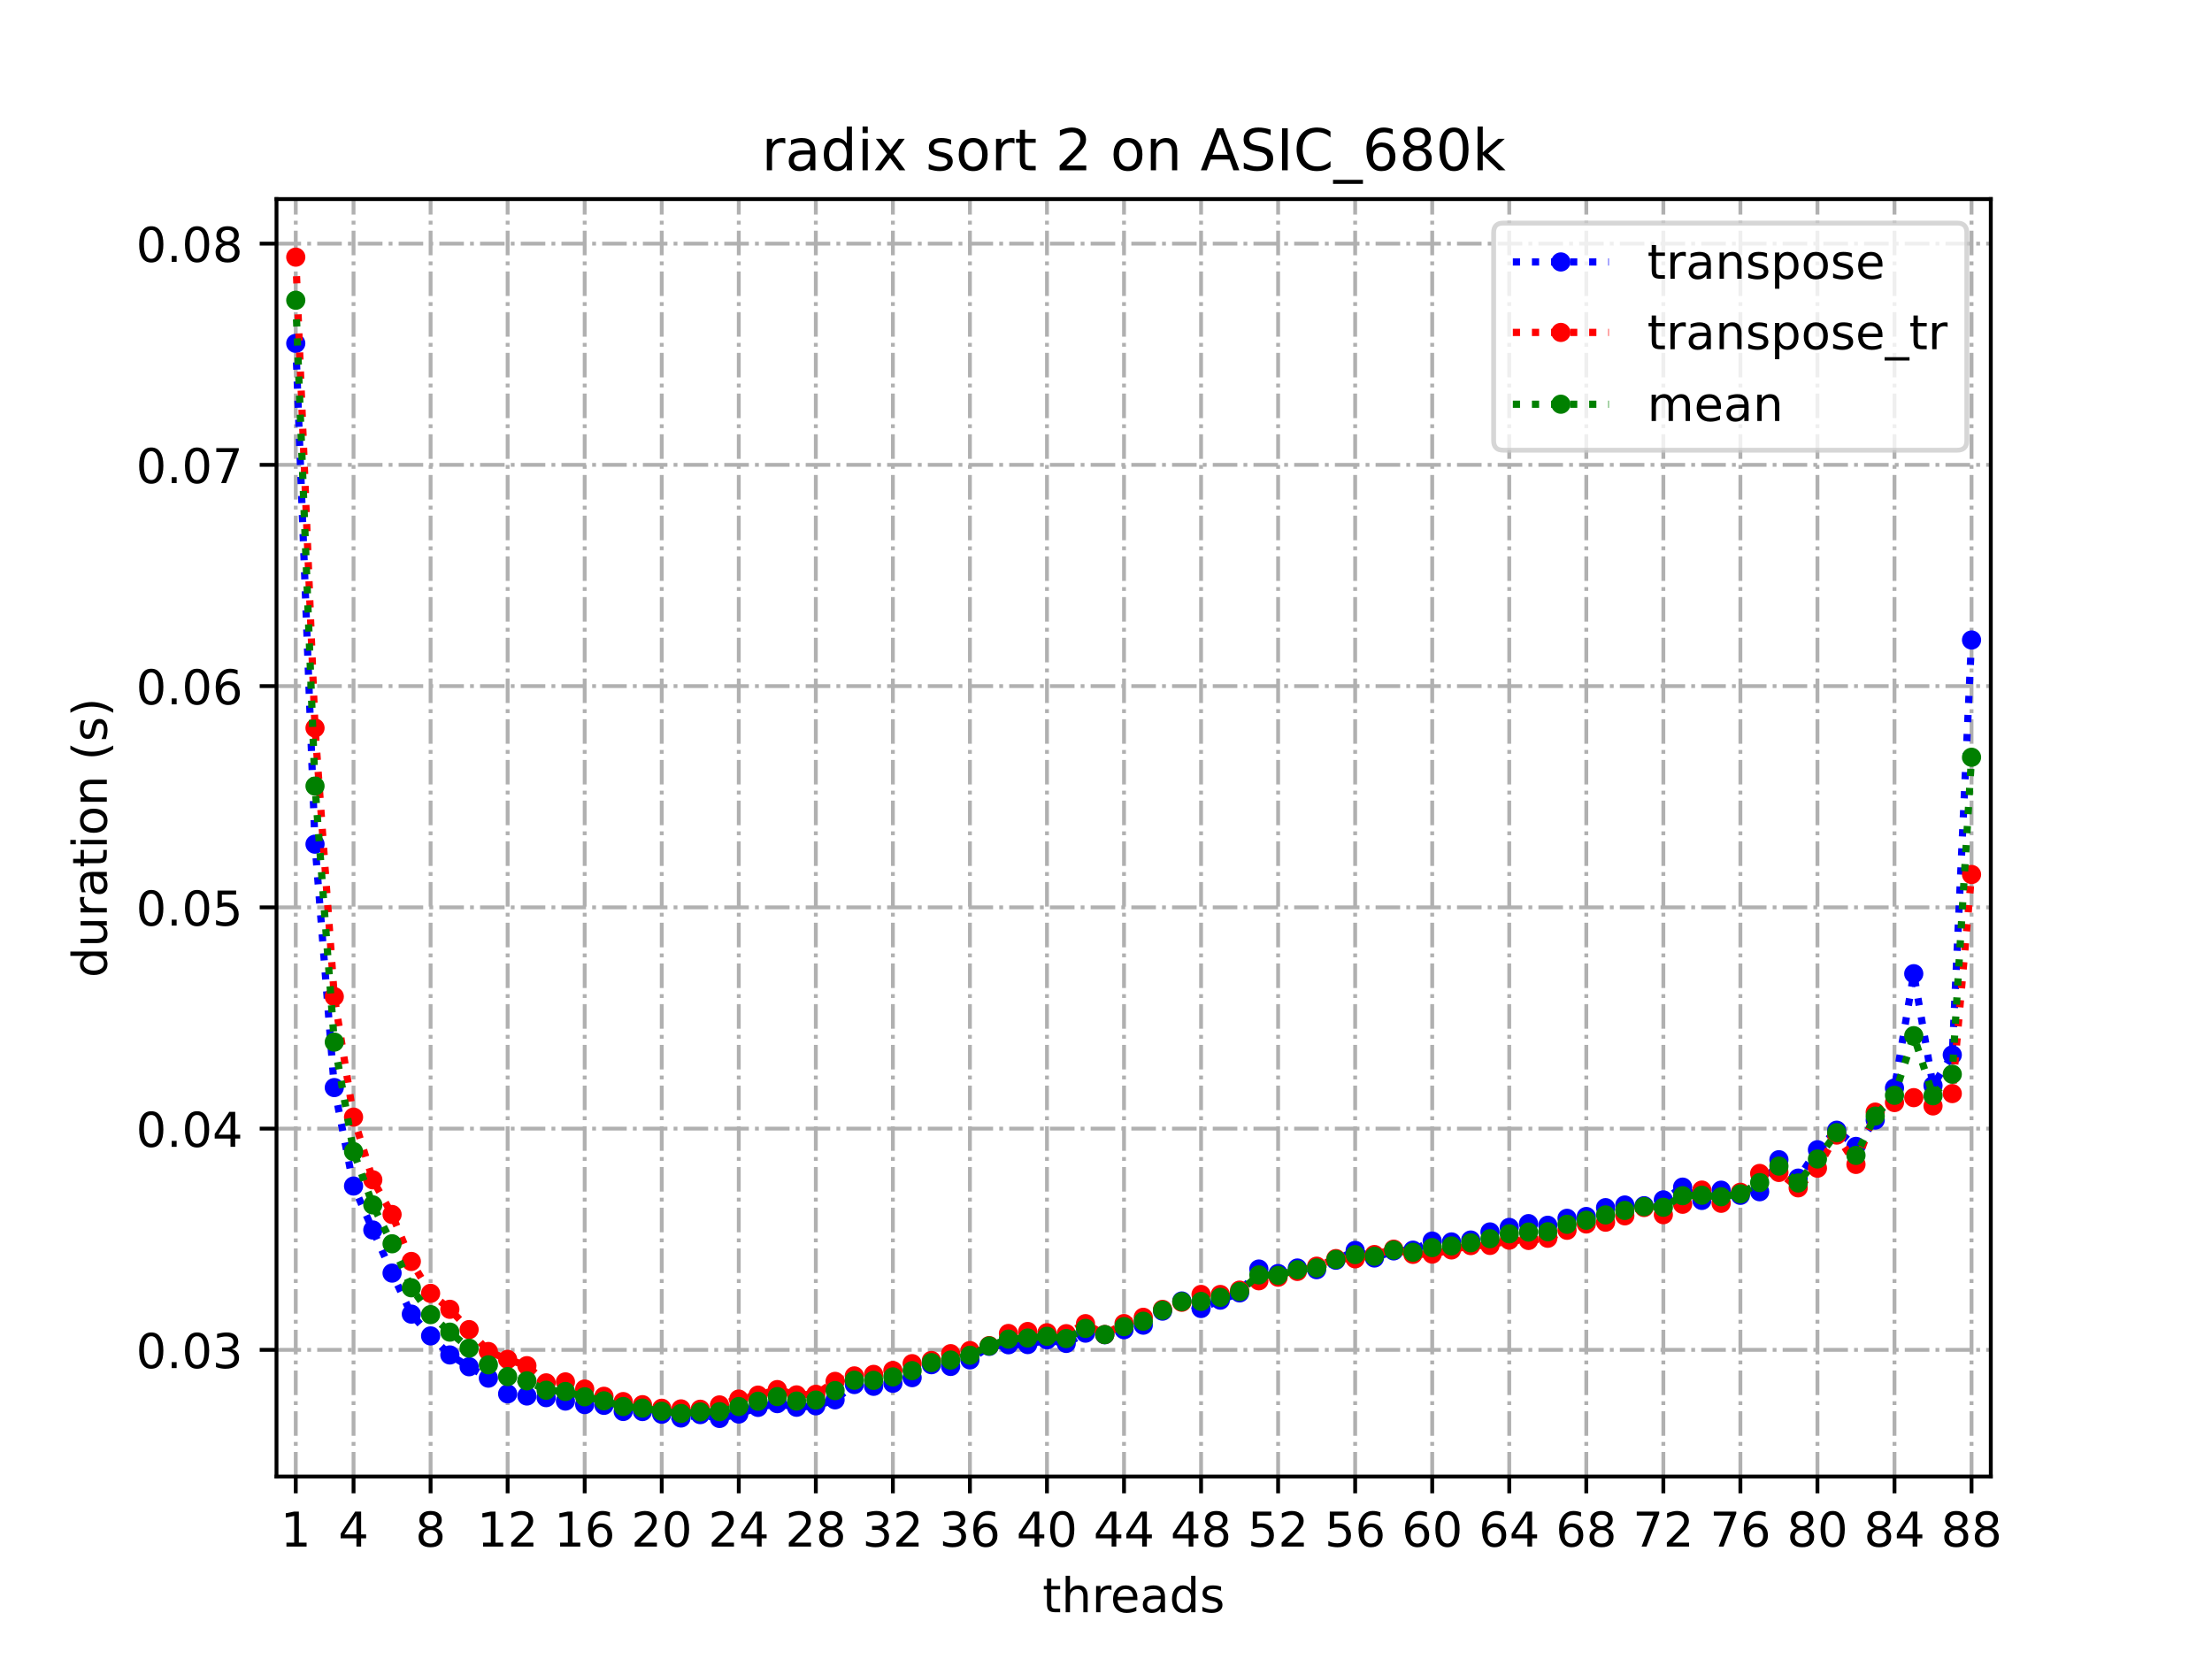 <?xml version="1.0" encoding="utf-8" standalone="no"?>
<!DOCTYPE svg PUBLIC "-//W3C//DTD SVG 1.1//EN"
  "http://www.w3.org/Graphics/SVG/1.1/DTD/svg11.dtd">
<!-- Created with matplotlib (https://matplotlib.org/) -->
<svg height="345.6pt" version="1.1" viewBox="0 0 460.8 345.6" width="460.8pt" xmlns="http://www.w3.org/2000/svg" xmlns:xlink="http://www.w3.org/1999/xlink">
 <defs>
  <style type="text/css">
*{stroke-linecap:butt;stroke-linejoin:round;}
  </style>
 </defs>
 <g id="figure_1">
  <g id="patch_1">
   <path d="M 0 345.6 
L 460.8 345.6 
L 460.8 0 
L 0 0 
z
" style="fill:#ffffff;"/>
  </g>
  <g id="axes_1">
   <g id="patch_2">
    <path d="M 57.6 307.584 
L 414.72 307.584 
L 414.72 41.472 
L 57.6 41.472 
z
" style="fill:#ffffff;"/>
   </g>
   <g id="matplotlib.axis_1">
    <g id="xtick_1">
     <g id="line2d_1">
      <path clip-path="url(#p901906a7c0)" d="M 61.613 307.584 
L 61.613 41.472 
" style="fill:none;stroke:#b0b0b0;stroke-dasharray:5.12,1.28,0.8,1.28;stroke-dashoffset:0;stroke-width:0.8;"/>
     </g>
     <g id="line2d_2">
      <defs>
       <path d="M 0 0 
L 0 3.5 
" id="mdecbdc026e" style="stroke:#000000;stroke-width:0.8;"/>
      </defs>
      <g>
       <use style="stroke:#000000;stroke-width:0.8;" x="61.613" xlink:href="#mdecbdc026e" y="307.584"/>
      </g>
     </g>
     <g id="text_1">
      <!-- 1 -->
      <defs>
       <path d="M 12.406 8.297 
L 28.516 8.297 
L 28.516 63.922 
L 10.984 60.406 
L 10.984 69.391 
L 28.422 72.906 
L 38.281 72.906 
L 38.281 8.297 
L 54.391 8.297 
L 54.391 0 
L 12.406 0 
z
" id="DejaVuSans-49"/>
      </defs>
      <g transform="translate(58.431 322.182)scale(0.1 -0.1)">
       <use xlink:href="#DejaVuSans-49"/>
      </g>
     </g>
    </g>
    <g id="xtick_2">
     <g id="line2d_3">
      <path clip-path="url(#p901906a7c0)" d="M 73.65 307.584 
L 73.65 41.472 
" style="fill:none;stroke:#b0b0b0;stroke-dasharray:5.12,1.28,0.8,1.28;stroke-dashoffset:0;stroke-width:0.8;"/>
     </g>
     <g id="line2d_4">
      <g>
       <use style="stroke:#000000;stroke-width:0.8;" x="73.65" xlink:href="#mdecbdc026e" y="307.584"/>
      </g>
     </g>
     <g id="text_2">
      <!-- 4 -->
      <defs>
       <path d="M 37.797 64.312 
L 12.891 25.391 
L 37.797 25.391 
z
M 35.203 72.906 
L 47.609 72.906 
L 47.609 25.391 
L 58.016 25.391 
L 58.016 17.188 
L 47.609 17.188 
L 47.609 0 
L 37.797 0 
L 37.797 17.188 
L 4.891 17.188 
L 4.891 26.703 
z
" id="DejaVuSans-52"/>
      </defs>
      <g transform="translate(70.469 322.182)scale(0.1 -0.1)">
       <use xlink:href="#DejaVuSans-52"/>
      </g>
     </g>
    </g>
    <g id="xtick_3">
     <g id="line2d_5">
      <path clip-path="url(#p901906a7c0)" d="M 89.701 307.584 
L 89.701 41.472 
" style="fill:none;stroke:#b0b0b0;stroke-dasharray:5.12,1.28,0.8,1.28;stroke-dashoffset:0;stroke-width:0.8;"/>
     </g>
     <g id="line2d_6">
      <g>
       <use style="stroke:#000000;stroke-width:0.8;" x="89.701" xlink:href="#mdecbdc026e" y="307.584"/>
      </g>
     </g>
     <g id="text_3">
      <!-- 8 -->
      <defs>
       <path d="M 31.781 34.625 
Q 24.75 34.625 20.719 30.859 
Q 16.703 27.094 16.703 20.516 
Q 16.703 13.922 20.719 10.156 
Q 24.75 6.391 31.781 6.391 
Q 38.812 6.391 42.859 10.172 
Q 46.922 13.969 46.922 20.516 
Q 46.922 27.094 42.891 30.859 
Q 38.875 34.625 31.781 34.625 
z
M 21.922 38.812 
Q 15.578 40.375 12.031 44.719 
Q 8.5 49.078 8.5 55.328 
Q 8.5 64.062 14.719 69.141 
Q 20.953 74.219 31.781 74.219 
Q 42.672 74.219 48.875 69.141 
Q 55.078 64.062 55.078 55.328 
Q 55.078 49.078 51.531 44.719 
Q 48 40.375 41.703 38.812 
Q 48.828 37.156 52.797 32.312 
Q 56.781 27.484 56.781 20.516 
Q 56.781 9.906 50.312 4.234 
Q 43.844 -1.422 31.781 -1.422 
Q 19.734 -1.422 13.25 4.234 
Q 6.781 9.906 6.781 20.516 
Q 6.781 27.484 10.781 32.312 
Q 14.797 37.156 21.922 38.812 
z
M 18.312 54.391 
Q 18.312 48.734 21.844 45.562 
Q 25.391 42.391 31.781 42.391 
Q 38.141 42.391 41.719 45.562 
Q 45.312 48.734 45.312 54.391 
Q 45.312 60.062 41.719 63.234 
Q 38.141 66.406 31.781 66.406 
Q 25.391 66.406 21.844 63.234 
Q 18.312 60.062 18.312 54.391 
z
" id="DejaVuSans-56"/>
      </defs>
      <g transform="translate(86.519 322.182)scale(0.1 -0.1)">
       <use xlink:href="#DejaVuSans-56"/>
      </g>
     </g>
    </g>
    <g id="xtick_4">
     <g id="line2d_7">
      <path clip-path="url(#p901906a7c0)" d="M 105.751 307.584 
L 105.751 41.472 
" style="fill:none;stroke:#b0b0b0;stroke-dasharray:5.12,1.28,0.8,1.28;stroke-dashoffset:0;stroke-width:0.8;"/>
     </g>
     <g id="line2d_8">
      <g>
       <use style="stroke:#000000;stroke-width:0.8;" x="105.751" xlink:href="#mdecbdc026e" y="307.584"/>
      </g>
     </g>
     <g id="text_4">
      <!-- 12 -->
      <defs>
       <path d="M 19.188 8.297 
L 53.609 8.297 
L 53.609 0 
L 7.328 0 
L 7.328 8.297 
Q 12.938 14.109 22.625 23.891 
Q 32.328 33.688 34.812 36.531 
Q 39.547 41.844 41.422 45.531 
Q 43.312 49.219 43.312 52.781 
Q 43.312 58.594 39.234 62.25 
Q 35.156 65.922 28.609 65.922 
Q 23.969 65.922 18.812 64.312 
Q 13.672 62.703 7.812 59.422 
L 7.812 69.391 
Q 13.766 71.781 18.938 73 
Q 24.125 74.219 28.422 74.219 
Q 39.75 74.219 46.484 68.547 
Q 53.219 62.891 53.219 53.422 
Q 53.219 48.922 51.531 44.891 
Q 49.859 40.875 45.406 35.406 
Q 44.188 33.984 37.641 27.219 
Q 31.109 20.453 19.188 8.297 
z
" id="DejaVuSans-50"/>
      </defs>
      <g transform="translate(99.389 322.182)scale(0.1 -0.1)">
       <use xlink:href="#DejaVuSans-49"/>
       <use x="63.623" xlink:href="#DejaVuSans-50"/>
      </g>
     </g>
    </g>
    <g id="xtick_5">
     <g id="line2d_9">
      <path clip-path="url(#p901906a7c0)" d="M 121.801 307.584 
L 121.801 41.472 
" style="fill:none;stroke:#b0b0b0;stroke-dasharray:5.12,1.28,0.8,1.28;stroke-dashoffset:0;stroke-width:0.8;"/>
     </g>
     <g id="line2d_10">
      <g>
       <use style="stroke:#000000;stroke-width:0.8;" x="121.801" xlink:href="#mdecbdc026e" y="307.584"/>
      </g>
     </g>
     <g id="text_5">
      <!-- 16 -->
      <defs>
       <path d="M 33.016 40.375 
Q 26.375 40.375 22.484 35.828 
Q 18.609 31.297 18.609 23.391 
Q 18.609 15.531 22.484 10.953 
Q 26.375 6.391 33.016 6.391 
Q 39.656 6.391 43.531 10.953 
Q 47.406 15.531 47.406 23.391 
Q 47.406 31.297 43.531 35.828 
Q 39.656 40.375 33.016 40.375 
z
M 52.594 71.297 
L 52.594 62.312 
Q 48.875 64.062 45.094 64.984 
Q 41.312 65.922 37.594 65.922 
Q 27.828 65.922 22.672 59.328 
Q 17.531 52.734 16.797 39.406 
Q 19.672 43.656 24.016 45.922 
Q 28.375 48.188 33.594 48.188 
Q 44.578 48.188 50.953 41.516 
Q 57.328 34.859 57.328 23.391 
Q 57.328 12.156 50.688 5.359 
Q 44.047 -1.422 33.016 -1.422 
Q 20.359 -1.422 13.672 8.266 
Q 6.984 17.969 6.984 36.375 
Q 6.984 53.656 15.188 63.938 
Q 23.391 74.219 37.203 74.219 
Q 40.922 74.219 44.703 73.484 
Q 48.484 72.75 52.594 71.297 
z
" id="DejaVuSans-54"/>
      </defs>
      <g transform="translate(115.439 322.182)scale(0.1 -0.1)">
       <use xlink:href="#DejaVuSans-49"/>
       <use x="63.623" xlink:href="#DejaVuSans-54"/>
      </g>
     </g>
    </g>
    <g id="xtick_6">
     <g id="line2d_11">
      <path clip-path="url(#p901906a7c0)" d="M 137.852 307.584 
L 137.852 41.472 
" style="fill:none;stroke:#b0b0b0;stroke-dasharray:5.12,1.28,0.8,1.28;stroke-dashoffset:0;stroke-width:0.8;"/>
     </g>
     <g id="line2d_12">
      <g>
       <use style="stroke:#000000;stroke-width:0.8;" x="137.852" xlink:href="#mdecbdc026e" y="307.584"/>
      </g>
     </g>
     <g id="text_6">
      <!-- 20 -->
      <defs>
       <path d="M 31.781 66.406 
Q 24.172 66.406 20.328 58.906 
Q 16.5 51.422 16.5 36.375 
Q 16.5 21.391 20.328 13.891 
Q 24.172 6.391 31.781 6.391 
Q 39.453 6.391 43.281 13.891 
Q 47.125 21.391 47.125 36.375 
Q 47.125 51.422 43.281 58.906 
Q 39.453 66.406 31.781 66.406 
z
M 31.781 74.219 
Q 44.047 74.219 50.516 64.516 
Q 56.984 54.828 56.984 36.375 
Q 56.984 17.969 50.516 8.266 
Q 44.047 -1.422 31.781 -1.422 
Q 19.531 -1.422 13.062 8.266 
Q 6.594 17.969 6.594 36.375 
Q 6.594 54.828 13.062 64.516 
Q 19.531 74.219 31.781 74.219 
z
" id="DejaVuSans-48"/>
      </defs>
      <g transform="translate(131.489 322.182)scale(0.1 -0.1)">
       <use xlink:href="#DejaVuSans-50"/>
       <use x="63.623" xlink:href="#DejaVuSans-48"/>
      </g>
     </g>
    </g>
    <g id="xtick_7">
     <g id="line2d_13">
      <path clip-path="url(#p901906a7c0)" d="M 153.902 307.584 
L 153.902 41.472 
" style="fill:none;stroke:#b0b0b0;stroke-dasharray:5.12,1.28,0.8,1.28;stroke-dashoffset:0;stroke-width:0.8;"/>
     </g>
     <g id="line2d_14">
      <g>
       <use style="stroke:#000000;stroke-width:0.8;" x="153.902" xlink:href="#mdecbdc026e" y="307.584"/>
      </g>
     </g>
     <g id="text_7">
      <!-- 24 -->
      <g transform="translate(147.54 322.182)scale(0.1 -0.1)">
       <use xlink:href="#DejaVuSans-50"/>
       <use x="63.623" xlink:href="#DejaVuSans-52"/>
      </g>
     </g>
    </g>
    <g id="xtick_8">
     <g id="line2d_15">
      <path clip-path="url(#p901906a7c0)" d="M 169.952 307.584 
L 169.952 41.472 
" style="fill:none;stroke:#b0b0b0;stroke-dasharray:5.12,1.28,0.8,1.28;stroke-dashoffset:0;stroke-width:0.8;"/>
     </g>
     <g id="line2d_16">
      <g>
       <use style="stroke:#000000;stroke-width:0.8;" x="169.952" xlink:href="#mdecbdc026e" y="307.584"/>
      </g>
     </g>
     <g id="text_8">
      <!-- 28 -->
      <g transform="translate(163.59 322.182)scale(0.1 -0.1)">
       <use xlink:href="#DejaVuSans-50"/>
       <use x="63.623" xlink:href="#DejaVuSans-56"/>
      </g>
     </g>
    </g>
    <g id="xtick_9">
     <g id="line2d_17">
      <path clip-path="url(#p901906a7c0)" d="M 186.003 307.584 
L 186.003 41.472 
" style="fill:none;stroke:#b0b0b0;stroke-dasharray:5.12,1.28,0.8,1.28;stroke-dashoffset:0;stroke-width:0.8;"/>
     </g>
     <g id="line2d_18">
      <g>
       <use style="stroke:#000000;stroke-width:0.8;" x="186.003" xlink:href="#mdecbdc026e" y="307.584"/>
      </g>
     </g>
     <g id="text_9">
      <!-- 32 -->
      <defs>
       <path d="M 40.578 39.312 
Q 47.656 37.797 51.625 33 
Q 55.609 28.219 55.609 21.188 
Q 55.609 10.406 48.188 4.484 
Q 40.766 -1.422 27.094 -1.422 
Q 22.516 -1.422 17.656 -0.516 
Q 12.797 0.391 7.625 2.203 
L 7.625 11.719 
Q 11.719 9.328 16.594 8.109 
Q 21.484 6.891 26.812 6.891 
Q 36.078 6.891 40.938 10.547 
Q 45.797 14.203 45.797 21.188 
Q 45.797 27.641 41.281 31.266 
Q 36.766 34.906 28.719 34.906 
L 20.219 34.906 
L 20.219 43.016 
L 29.109 43.016 
Q 36.375 43.016 40.234 45.922 
Q 44.094 48.828 44.094 54.297 
Q 44.094 59.906 40.109 62.906 
Q 36.141 65.922 28.719 65.922 
Q 24.656 65.922 20.016 65.031 
Q 15.375 64.156 9.812 62.312 
L 9.812 71.094 
Q 15.438 72.656 20.344 73.438 
Q 25.25 74.219 29.594 74.219 
Q 40.828 74.219 47.359 69.109 
Q 53.906 64.016 53.906 55.328 
Q 53.906 49.266 50.438 45.094 
Q 46.969 40.922 40.578 39.312 
z
" id="DejaVuSans-51"/>
      </defs>
      <g transform="translate(179.64 322.182)scale(0.1 -0.1)">
       <use xlink:href="#DejaVuSans-51"/>
       <use x="63.623" xlink:href="#DejaVuSans-50"/>
      </g>
     </g>
    </g>
    <g id="xtick_10">
     <g id="line2d_19">
      <path clip-path="url(#p901906a7c0)" d="M 202.053 307.584 
L 202.053 41.472 
" style="fill:none;stroke:#b0b0b0;stroke-dasharray:5.12,1.28,0.8,1.28;stroke-dashoffset:0;stroke-width:0.8;"/>
     </g>
     <g id="line2d_20">
      <g>
       <use style="stroke:#000000;stroke-width:0.8;" x="202.053" xlink:href="#mdecbdc026e" y="307.584"/>
      </g>
     </g>
     <g id="text_10">
      <!-- 36 -->
      <g transform="translate(195.691 322.182)scale(0.1 -0.1)">
       <use xlink:href="#DejaVuSans-51"/>
       <use x="63.623" xlink:href="#DejaVuSans-54"/>
      </g>
     </g>
    </g>
    <g id="xtick_11">
     <g id="line2d_21">
      <path clip-path="url(#p901906a7c0)" d="M 218.103 307.584 
L 218.103 41.472 
" style="fill:none;stroke:#b0b0b0;stroke-dasharray:5.12,1.28,0.8,1.28;stroke-dashoffset:0;stroke-width:0.8;"/>
     </g>
     <g id="line2d_22">
      <g>
       <use style="stroke:#000000;stroke-width:0.8;" x="218.103" xlink:href="#mdecbdc026e" y="307.584"/>
      </g>
     </g>
     <g id="text_11">
      <!-- 40 -->
      <g transform="translate(211.741 322.182)scale(0.1 -0.1)">
       <use xlink:href="#DejaVuSans-52"/>
       <use x="63.623" xlink:href="#DejaVuSans-48"/>
      </g>
     </g>
    </g>
    <g id="xtick_12">
     <g id="line2d_23">
      <path clip-path="url(#p901906a7c0)" d="M 234.154 307.584 
L 234.154 41.472 
" style="fill:none;stroke:#b0b0b0;stroke-dasharray:5.12,1.28,0.8,1.28;stroke-dashoffset:0;stroke-width:0.8;"/>
     </g>
     <g id="line2d_24">
      <g>
       <use style="stroke:#000000;stroke-width:0.8;" x="234.154" xlink:href="#mdecbdc026e" y="307.584"/>
      </g>
     </g>
     <g id="text_12">
      <!-- 44 -->
      <g transform="translate(227.791 322.182)scale(0.1 -0.1)">
       <use xlink:href="#DejaVuSans-52"/>
       <use x="63.623" xlink:href="#DejaVuSans-52"/>
      </g>
     </g>
    </g>
    <g id="xtick_13">
     <g id="line2d_25">
      <path clip-path="url(#p901906a7c0)" d="M 250.204 307.584 
L 250.204 41.472 
" style="fill:none;stroke:#b0b0b0;stroke-dasharray:5.12,1.28,0.8,1.28;stroke-dashoffset:0;stroke-width:0.8;"/>
     </g>
     <g id="line2d_26">
      <g>
       <use style="stroke:#000000;stroke-width:0.8;" x="250.204" xlink:href="#mdecbdc026e" y="307.584"/>
      </g>
     </g>
     <g id="text_13">
      <!-- 48 -->
      <g transform="translate(243.842 322.182)scale(0.1 -0.1)">
       <use xlink:href="#DejaVuSans-52"/>
       <use x="63.623" xlink:href="#DejaVuSans-56"/>
      </g>
     </g>
    </g>
    <g id="xtick_14">
     <g id="line2d_27">
      <path clip-path="url(#p901906a7c0)" d="M 266.254 307.584 
L 266.254 41.472 
" style="fill:none;stroke:#b0b0b0;stroke-dasharray:5.12,1.28,0.8,1.28;stroke-dashoffset:0;stroke-width:0.8;"/>
     </g>
     <g id="line2d_28">
      <g>
       <use style="stroke:#000000;stroke-width:0.8;" x="266.254" xlink:href="#mdecbdc026e" y="307.584"/>
      </g>
     </g>
     <g id="text_14">
      <!-- 52 -->
      <defs>
       <path d="M 10.797 72.906 
L 49.516 72.906 
L 49.516 64.594 
L 19.828 64.594 
L 19.828 46.734 
Q 21.969 47.469 24.109 47.828 
Q 26.266 48.188 28.422 48.188 
Q 40.625 48.188 47.75 41.5 
Q 54.891 34.812 54.891 23.391 
Q 54.891 11.625 47.562 5.094 
Q 40.234 -1.422 26.906 -1.422 
Q 22.312 -1.422 17.547 -0.641 
Q 12.797 0.141 7.719 1.703 
L 7.719 11.625 
Q 12.109 9.234 16.797 8.062 
Q 21.484 6.891 26.703 6.891 
Q 35.156 6.891 40.078 11.328 
Q 45.016 15.766 45.016 23.391 
Q 45.016 31 40.078 35.438 
Q 35.156 39.891 26.703 39.891 
Q 22.75 39.891 18.812 39.016 
Q 14.891 38.141 10.797 36.281 
z
" id="DejaVuSans-53"/>
      </defs>
      <g transform="translate(259.892 322.182)scale(0.1 -0.1)">
       <use xlink:href="#DejaVuSans-53"/>
       <use x="63.623" xlink:href="#DejaVuSans-50"/>
      </g>
     </g>
    </g>
    <g id="xtick_15">
     <g id="line2d_29">
      <path clip-path="url(#p901906a7c0)" d="M 282.305 307.584 
L 282.305 41.472 
" style="fill:none;stroke:#b0b0b0;stroke-dasharray:5.12,1.28,0.8,1.28;stroke-dashoffset:0;stroke-width:0.8;"/>
     </g>
     <g id="line2d_30">
      <g>
       <use style="stroke:#000000;stroke-width:0.8;" x="282.305" xlink:href="#mdecbdc026e" y="307.584"/>
      </g>
     </g>
     <g id="text_15">
      <!-- 56 -->
      <g transform="translate(275.942 322.182)scale(0.1 -0.1)">
       <use xlink:href="#DejaVuSans-53"/>
       <use x="63.623" xlink:href="#DejaVuSans-54"/>
      </g>
     </g>
    </g>
    <g id="xtick_16">
     <g id="line2d_31">
      <path clip-path="url(#p901906a7c0)" d="M 298.355 307.584 
L 298.355 41.472 
" style="fill:none;stroke:#b0b0b0;stroke-dasharray:5.12,1.28,0.8,1.28;stroke-dashoffset:0;stroke-width:0.8;"/>
     </g>
     <g id="line2d_32">
      <g>
       <use style="stroke:#000000;stroke-width:0.8;" x="298.355" xlink:href="#mdecbdc026e" y="307.584"/>
      </g>
     </g>
     <g id="text_16">
      <!-- 60 -->
      <g transform="translate(291.993 322.182)scale(0.1 -0.1)">
       <use xlink:href="#DejaVuSans-54"/>
       <use x="63.623" xlink:href="#DejaVuSans-48"/>
      </g>
     </g>
    </g>
    <g id="xtick_17">
     <g id="line2d_33">
      <path clip-path="url(#p901906a7c0)" d="M 314.405 307.584 
L 314.405 41.472 
" style="fill:none;stroke:#b0b0b0;stroke-dasharray:5.12,1.28,0.8,1.28;stroke-dashoffset:0;stroke-width:0.8;"/>
     </g>
     <g id="line2d_34">
      <g>
       <use style="stroke:#000000;stroke-width:0.8;" x="314.405" xlink:href="#mdecbdc026e" y="307.584"/>
      </g>
     </g>
     <g id="text_17">
      <!-- 64 -->
      <g transform="translate(308.043 322.182)scale(0.1 -0.1)">
       <use xlink:href="#DejaVuSans-54"/>
       <use x="63.623" xlink:href="#DejaVuSans-52"/>
      </g>
     </g>
    </g>
    <g id="xtick_18">
     <g id="line2d_35">
      <path clip-path="url(#p901906a7c0)" d="M 330.456 307.584 
L 330.456 41.472 
" style="fill:none;stroke:#b0b0b0;stroke-dasharray:5.12,1.28,0.8,1.28;stroke-dashoffset:0;stroke-width:0.8;"/>
     </g>
     <g id="line2d_36">
      <g>
       <use style="stroke:#000000;stroke-width:0.8;" x="330.456" xlink:href="#mdecbdc026e" y="307.584"/>
      </g>
     </g>
     <g id="text_18">
      <!-- 68 -->
      <g transform="translate(324.093 322.182)scale(0.1 -0.1)">
       <use xlink:href="#DejaVuSans-54"/>
       <use x="63.623" xlink:href="#DejaVuSans-56"/>
      </g>
     </g>
    </g>
    <g id="xtick_19">
     <g id="line2d_37">
      <path clip-path="url(#p901906a7c0)" d="M 346.506 307.584 
L 346.506 41.472 
" style="fill:none;stroke:#b0b0b0;stroke-dasharray:5.12,1.28,0.8,1.28;stroke-dashoffset:0;stroke-width:0.8;"/>
     </g>
     <g id="line2d_38">
      <g>
       <use style="stroke:#000000;stroke-width:0.8;" x="346.506" xlink:href="#mdecbdc026e" y="307.584"/>
      </g>
     </g>
     <g id="text_19">
      <!-- 72 -->
      <defs>
       <path d="M 8.203 72.906 
L 55.078 72.906 
L 55.078 68.703 
L 28.609 0 
L 18.312 0 
L 43.219 64.594 
L 8.203 64.594 
z
" id="DejaVuSans-55"/>
      </defs>
      <g transform="translate(340.144 322.182)scale(0.1 -0.1)">
       <use xlink:href="#DejaVuSans-55"/>
       <use x="63.623" xlink:href="#DejaVuSans-50"/>
      </g>
     </g>
    </g>
    <g id="xtick_20">
     <g id="line2d_39">
      <path clip-path="url(#p901906a7c0)" d="M 362.556 307.584 
L 362.556 41.472 
" style="fill:none;stroke:#b0b0b0;stroke-dasharray:5.12,1.28,0.8,1.28;stroke-dashoffset:0;stroke-width:0.8;"/>
     </g>
     <g id="line2d_40">
      <g>
       <use style="stroke:#000000;stroke-width:0.8;" x="362.556" xlink:href="#mdecbdc026e" y="307.584"/>
      </g>
     </g>
     <g id="text_20">
      <!-- 76 -->
      <g transform="translate(356.194 322.182)scale(0.1 -0.1)">
       <use xlink:href="#DejaVuSans-55"/>
       <use x="63.623" xlink:href="#DejaVuSans-54"/>
      </g>
     </g>
    </g>
    <g id="xtick_21">
     <g id="line2d_41">
      <path clip-path="url(#p901906a7c0)" d="M 378.607 307.584 
L 378.607 41.472 
" style="fill:none;stroke:#b0b0b0;stroke-dasharray:5.12,1.28,0.8,1.28;stroke-dashoffset:0;stroke-width:0.8;"/>
     </g>
     <g id="line2d_42">
      <g>
       <use style="stroke:#000000;stroke-width:0.8;" x="378.607" xlink:href="#mdecbdc026e" y="307.584"/>
      </g>
     </g>
     <g id="text_21">
      <!-- 80 -->
      <g transform="translate(372.244 322.182)scale(0.1 -0.1)">
       <use xlink:href="#DejaVuSans-56"/>
       <use x="63.623" xlink:href="#DejaVuSans-48"/>
      </g>
     </g>
    </g>
    <g id="xtick_22">
     <g id="line2d_43">
      <path clip-path="url(#p901906a7c0)" d="M 394.657 307.584 
L 394.657 41.472 
" style="fill:none;stroke:#b0b0b0;stroke-dasharray:5.12,1.28,0.8,1.28;stroke-dashoffset:0;stroke-width:0.8;"/>
     </g>
     <g id="line2d_44">
      <g>
       <use style="stroke:#000000;stroke-width:0.8;" x="394.657" xlink:href="#mdecbdc026e" y="307.584"/>
      </g>
     </g>
     <g id="text_22">
      <!-- 84 -->
      <g transform="translate(388.295 322.182)scale(0.1 -0.1)">
       <use xlink:href="#DejaVuSans-56"/>
       <use x="63.623" xlink:href="#DejaVuSans-52"/>
      </g>
     </g>
    </g>
    <g id="xtick_23">
     <g id="line2d_45">
      <path clip-path="url(#p901906a7c0)" d="M 410.707 307.584 
L 410.707 41.472 
" style="fill:none;stroke:#b0b0b0;stroke-dasharray:5.12,1.28,0.8,1.28;stroke-dashoffset:0;stroke-width:0.8;"/>
     </g>
     <g id="line2d_46">
      <g>
       <use style="stroke:#000000;stroke-width:0.8;" x="410.707" xlink:href="#mdecbdc026e" y="307.584"/>
      </g>
     </g>
     <g id="text_23">
      <!-- 88 -->
      <g transform="translate(404.345 322.182)scale(0.1 -0.1)">
       <use xlink:href="#DejaVuSans-56"/>
       <use x="63.623" xlink:href="#DejaVuSans-56"/>
      </g>
     </g>
    </g>
    <g id="text_24">
     <!-- threads -->
     <defs>
      <path d="M 18.312 70.219 
L 18.312 54.688 
L 36.812 54.688 
L 36.812 47.703 
L 18.312 47.703 
L 18.312 18.016 
Q 18.312 11.328 20.141 9.422 
Q 21.969 7.516 27.594 7.516 
L 36.812 7.516 
L 36.812 0 
L 27.594 0 
Q 17.188 0 13.234 3.875 
Q 9.281 7.766 9.281 18.016 
L 9.281 47.703 
L 2.688 47.703 
L 2.688 54.688 
L 9.281 54.688 
L 9.281 70.219 
z
" id="DejaVuSans-116"/>
      <path d="M 54.891 33.016 
L 54.891 0 
L 45.906 0 
L 45.906 32.719 
Q 45.906 40.484 42.875 44.328 
Q 39.844 48.188 33.797 48.188 
Q 26.516 48.188 22.312 43.547 
Q 18.109 38.922 18.109 30.906 
L 18.109 0 
L 9.078 0 
L 9.078 75.984 
L 18.109 75.984 
L 18.109 46.188 
Q 21.344 51.125 25.703 53.562 
Q 30.078 56 35.797 56 
Q 45.219 56 50.047 50.172 
Q 54.891 44.344 54.891 33.016 
z
" id="DejaVuSans-104"/>
      <path d="M 41.109 46.297 
Q 39.594 47.172 37.812 47.578 
Q 36.031 48 33.891 48 
Q 26.266 48 22.188 43.047 
Q 18.109 38.094 18.109 28.812 
L 18.109 0 
L 9.078 0 
L 9.078 54.688 
L 18.109 54.688 
L 18.109 46.188 
Q 20.953 51.172 25.484 53.578 
Q 30.031 56 36.531 56 
Q 37.453 56 38.578 55.875 
Q 39.703 55.766 41.062 55.516 
z
" id="DejaVuSans-114"/>
      <path d="M 56.203 29.594 
L 56.203 25.203 
L 14.891 25.203 
Q 15.484 15.922 20.484 11.062 
Q 25.484 6.203 34.422 6.203 
Q 39.594 6.203 44.453 7.469 
Q 49.312 8.734 54.109 11.281 
L 54.109 2.781 
Q 49.266 0.734 44.188 -0.344 
Q 39.109 -1.422 33.891 -1.422 
Q 20.797 -1.422 13.156 6.188 
Q 5.516 13.812 5.516 26.812 
Q 5.516 40.234 12.766 48.109 
Q 20.016 56 32.328 56 
Q 43.359 56 49.781 48.891 
Q 56.203 41.797 56.203 29.594 
z
M 47.219 32.234 
Q 47.125 39.594 43.094 43.984 
Q 39.062 48.391 32.422 48.391 
Q 24.906 48.391 20.391 44.141 
Q 15.875 39.891 15.188 32.172 
z
" id="DejaVuSans-101"/>
      <path d="M 34.281 27.484 
Q 23.391 27.484 19.188 25 
Q 14.984 22.516 14.984 16.5 
Q 14.984 11.719 18.141 8.906 
Q 21.297 6.109 26.703 6.109 
Q 34.188 6.109 38.703 11.406 
Q 43.219 16.703 43.219 25.484 
L 43.219 27.484 
z
M 52.203 31.203 
L 52.203 0 
L 43.219 0 
L 43.219 8.297 
Q 40.141 3.328 35.547 0.953 
Q 30.953 -1.422 24.312 -1.422 
Q 15.922 -1.422 10.953 3.297 
Q 6 8.016 6 15.922 
Q 6 25.141 12.172 29.828 
Q 18.359 34.516 30.609 34.516 
L 43.219 34.516 
L 43.219 35.406 
Q 43.219 41.609 39.141 45 
Q 35.062 48.391 27.688 48.391 
Q 23 48.391 18.547 47.266 
Q 14.109 46.141 10.016 43.891 
L 10.016 52.203 
Q 14.938 54.109 19.578 55.047 
Q 24.219 56 28.609 56 
Q 40.484 56 46.344 49.844 
Q 52.203 43.703 52.203 31.203 
z
" id="DejaVuSans-97"/>
      <path d="M 45.406 46.391 
L 45.406 75.984 
L 54.391 75.984 
L 54.391 0 
L 45.406 0 
L 45.406 8.203 
Q 42.578 3.328 38.25 0.953 
Q 33.938 -1.422 27.875 -1.422 
Q 17.969 -1.422 11.734 6.484 
Q 5.516 14.406 5.516 27.297 
Q 5.516 40.188 11.734 48.094 
Q 17.969 56 27.875 56 
Q 33.938 56 38.25 53.625 
Q 42.578 51.266 45.406 46.391 
z
M 14.797 27.297 
Q 14.797 17.391 18.875 11.75 
Q 22.953 6.109 30.078 6.109 
Q 37.203 6.109 41.297 11.75 
Q 45.406 17.391 45.406 27.297 
Q 45.406 37.203 41.297 42.844 
Q 37.203 48.484 30.078 48.484 
Q 22.953 48.484 18.875 42.844 
Q 14.797 37.203 14.797 27.297 
z
" id="DejaVuSans-100"/>
      <path d="M 44.281 53.078 
L 44.281 44.578 
Q 40.484 46.531 36.375 47.5 
Q 32.281 48.484 27.875 48.484 
Q 21.188 48.484 17.844 46.438 
Q 14.5 44.391 14.5 40.281 
Q 14.5 37.156 16.891 35.375 
Q 19.281 33.594 26.516 31.984 
L 29.594 31.297 
Q 39.156 29.25 43.188 25.516 
Q 47.219 21.781 47.219 15.094 
Q 47.219 7.469 41.188 3.016 
Q 35.156 -1.422 24.609 -1.422 
Q 20.219 -1.422 15.453 -0.562 
Q 10.688 0.297 5.422 2 
L 5.422 11.281 
Q 10.406 8.688 15.234 7.391 
Q 20.062 6.109 24.812 6.109 
Q 31.156 6.109 34.562 8.281 
Q 37.984 10.453 37.984 14.406 
Q 37.984 18.062 35.516 20.016 
Q 33.062 21.969 24.703 23.781 
L 21.578 24.516 
Q 13.234 26.266 9.516 29.906 
Q 5.812 33.547 5.812 39.891 
Q 5.812 47.609 11.281 51.797 
Q 16.75 56 26.812 56 
Q 31.781 56 36.172 55.266 
Q 40.578 54.547 44.281 53.078 
z
" id="DejaVuSans-115"/>
     </defs>
     <g transform="translate(217.169 335.861)scale(0.1 -0.1)">
      <use xlink:href="#DejaVuSans-116"/>
      <use x="39.209" xlink:href="#DejaVuSans-104"/>
      <use x="102.588" xlink:href="#DejaVuSans-114"/>
      <use x="141.451" xlink:href="#DejaVuSans-101"/>
      <use x="202.975" xlink:href="#DejaVuSans-97"/>
      <use x="264.254" xlink:href="#DejaVuSans-100"/>
      <use x="327.73" xlink:href="#DejaVuSans-115"/>
     </g>
    </g>
   </g>
   <g id="matplotlib.axis_2">
    <g id="ytick_1">
     <g id="line2d_47">
      <path clip-path="url(#p901906a7c0)" d="M 57.6 281.198 
L 414.72 281.198 
" style="fill:none;stroke:#b0b0b0;stroke-dasharray:5.12,1.28,0.8,1.28;stroke-dashoffset:0;stroke-width:0.8;"/>
     </g>
     <g id="line2d_48">
      <defs>
       <path d="M 0 0 
L -3.5 0 
" id="m9e7513ff80" style="stroke:#000000;stroke-width:0.8;"/>
      </defs>
      <g>
       <use style="stroke:#000000;stroke-width:0.8;" x="57.6" xlink:href="#m9e7513ff80" y="281.198"/>
      </g>
     </g>
     <g id="text_25">
      <!-- 0.03 -->
      <defs>
       <path d="M 10.688 12.406 
L 21 12.406 
L 21 0 
L 10.688 0 
z
" id="DejaVuSans-46"/>
      </defs>
      <g transform="translate(28.334 284.997)scale(0.1 -0.1)">
       <use xlink:href="#DejaVuSans-48"/>
       <use x="63.623" xlink:href="#DejaVuSans-46"/>
       <use x="95.41" xlink:href="#DejaVuSans-48"/>
       <use x="159.033" xlink:href="#DejaVuSans-51"/>
      </g>
     </g>
    </g>
    <g id="ytick_2">
     <g id="line2d_49">
      <path clip-path="url(#p901906a7c0)" d="M 57.6 235.109 
L 414.72 235.109 
" style="fill:none;stroke:#b0b0b0;stroke-dasharray:5.12,1.28,0.8,1.28;stroke-dashoffset:0;stroke-width:0.8;"/>
     </g>
     <g id="line2d_50">
      <g>
       <use style="stroke:#000000;stroke-width:0.8;" x="57.6" xlink:href="#m9e7513ff80" y="235.109"/>
      </g>
     </g>
     <g id="text_26">
      <!-- 0.04 -->
      <g transform="translate(28.334 238.908)scale(0.1 -0.1)">
       <use xlink:href="#DejaVuSans-48"/>
       <use x="63.623" xlink:href="#DejaVuSans-46"/>
       <use x="95.41" xlink:href="#DejaVuSans-48"/>
       <use x="159.033" xlink:href="#DejaVuSans-52"/>
      </g>
     </g>
    </g>
    <g id="ytick_3">
     <g id="line2d_51">
      <path clip-path="url(#p901906a7c0)" d="M 57.6 189.019 
L 414.72 189.019 
" style="fill:none;stroke:#b0b0b0;stroke-dasharray:5.12,1.28,0.8,1.28;stroke-dashoffset:0;stroke-width:0.8;"/>
     </g>
     <g id="line2d_52">
      <g>
       <use style="stroke:#000000;stroke-width:0.8;" x="57.6" xlink:href="#m9e7513ff80" y="189.019"/>
      </g>
     </g>
     <g id="text_27">
      <!-- 0.05 -->
      <g transform="translate(28.334 192.819)scale(0.1 -0.1)">
       <use xlink:href="#DejaVuSans-48"/>
       <use x="63.623" xlink:href="#DejaVuSans-46"/>
       <use x="95.41" xlink:href="#DejaVuSans-48"/>
       <use x="159.033" xlink:href="#DejaVuSans-53"/>
      </g>
     </g>
    </g>
    <g id="ytick_4">
     <g id="line2d_53">
      <path clip-path="url(#p901906a7c0)" d="M 57.6 142.93 
L 414.72 142.93 
" style="fill:none;stroke:#b0b0b0;stroke-dasharray:5.12,1.28,0.8,1.28;stroke-dashoffset:0;stroke-width:0.8;"/>
     </g>
     <g id="line2d_54">
      <g>
       <use style="stroke:#000000;stroke-width:0.8;" x="57.6" xlink:href="#m9e7513ff80" y="142.93"/>
      </g>
     </g>
     <g id="text_28">
      <!-- 0.06 -->
      <g transform="translate(28.334 146.729)scale(0.1 -0.1)">
       <use xlink:href="#DejaVuSans-48"/>
       <use x="63.623" xlink:href="#DejaVuSans-46"/>
       <use x="95.41" xlink:href="#DejaVuSans-48"/>
       <use x="159.033" xlink:href="#DejaVuSans-54"/>
      </g>
     </g>
    </g>
    <g id="ytick_5">
     <g id="line2d_55">
      <path clip-path="url(#p901906a7c0)" d="M 57.6 96.841 
L 414.72 96.841 
" style="fill:none;stroke:#b0b0b0;stroke-dasharray:5.12,1.28,0.8,1.28;stroke-dashoffset:0;stroke-width:0.8;"/>
     </g>
     <g id="line2d_56">
      <g>
       <use style="stroke:#000000;stroke-width:0.8;" x="57.6" xlink:href="#m9e7513ff80" y="96.841"/>
      </g>
     </g>
     <g id="text_29">
      <!-- 0.07 -->
      <g transform="translate(28.334 100.64)scale(0.1 -0.1)">
       <use xlink:href="#DejaVuSans-48"/>
       <use x="63.623" xlink:href="#DejaVuSans-46"/>
       <use x="95.41" xlink:href="#DejaVuSans-48"/>
       <use x="159.033" xlink:href="#DejaVuSans-55"/>
      </g>
     </g>
    </g>
    <g id="ytick_6">
     <g id="line2d_57">
      <path clip-path="url(#p901906a7c0)" d="M 57.6 50.752 
L 414.72 50.752 
" style="fill:none;stroke:#b0b0b0;stroke-dasharray:5.12,1.28,0.8,1.28;stroke-dashoffset:0;stroke-width:0.8;"/>
     </g>
     <g id="line2d_58">
      <g>
       <use style="stroke:#000000;stroke-width:0.8;" x="57.6" xlink:href="#m9e7513ff80" y="50.752"/>
      </g>
     </g>
     <g id="text_30">
      <!-- 0.08 -->
      <g transform="translate(28.334 54.551)scale(0.1 -0.1)">
       <use xlink:href="#DejaVuSans-48"/>
       <use x="63.623" xlink:href="#DejaVuSans-46"/>
       <use x="95.41" xlink:href="#DejaVuSans-48"/>
       <use x="159.033" xlink:href="#DejaVuSans-56"/>
      </g>
     </g>
    </g>
    <g id="text_31">
     <!-- duration (s) -->
     <defs>
      <path d="M 8.5 21.578 
L 8.5 54.688 
L 17.484 54.688 
L 17.484 21.922 
Q 17.484 14.156 20.5 10.266 
Q 23.531 6.391 29.594 6.391 
Q 36.859 6.391 41.078 11.031 
Q 45.312 15.672 45.312 23.688 
L 45.312 54.688 
L 54.297 54.688 
L 54.297 0 
L 45.312 0 
L 45.312 8.406 
Q 42.047 3.422 37.719 1 
Q 33.406 -1.422 27.688 -1.422 
Q 18.266 -1.422 13.375 4.438 
Q 8.5 10.297 8.5 21.578 
z
M 31.109 56 
z
" id="DejaVuSans-117"/>
      <path d="M 9.422 54.688 
L 18.406 54.688 
L 18.406 0 
L 9.422 0 
z
M 9.422 75.984 
L 18.406 75.984 
L 18.406 64.594 
L 9.422 64.594 
z
" id="DejaVuSans-105"/>
      <path d="M 30.609 48.391 
Q 23.391 48.391 19.188 42.75 
Q 14.984 37.109 14.984 27.297 
Q 14.984 17.484 19.156 11.844 
Q 23.344 6.203 30.609 6.203 
Q 37.797 6.203 41.984 11.859 
Q 46.188 17.531 46.188 27.297 
Q 46.188 37.016 41.984 42.703 
Q 37.797 48.391 30.609 48.391 
z
M 30.609 56 
Q 42.328 56 49.016 48.375 
Q 55.719 40.766 55.719 27.297 
Q 55.719 13.875 49.016 6.219 
Q 42.328 -1.422 30.609 -1.422 
Q 18.844 -1.422 12.172 6.219 
Q 5.516 13.875 5.516 27.297 
Q 5.516 40.766 12.172 48.375 
Q 18.844 56 30.609 56 
z
" id="DejaVuSans-111"/>
      <path d="M 54.891 33.016 
L 54.891 0 
L 45.906 0 
L 45.906 32.719 
Q 45.906 40.484 42.875 44.328 
Q 39.844 48.188 33.797 48.188 
Q 26.516 48.188 22.312 43.547 
Q 18.109 38.922 18.109 30.906 
L 18.109 0 
L 9.078 0 
L 9.078 54.688 
L 18.109 54.688 
L 18.109 46.188 
Q 21.344 51.125 25.703 53.562 
Q 30.078 56 35.797 56 
Q 45.219 56 50.047 50.172 
Q 54.891 44.344 54.891 33.016 
z
" id="DejaVuSans-110"/>
      <path id="DejaVuSans-32"/>
      <path d="M 31 75.875 
Q 24.469 64.656 21.281 53.656 
Q 18.109 42.672 18.109 31.391 
Q 18.109 20.125 21.312 9.062 
Q 24.516 -2 31 -13.188 
L 23.188 -13.188 
Q 15.875 -1.703 12.234 9.375 
Q 8.594 20.453 8.594 31.391 
Q 8.594 42.281 12.203 53.312 
Q 15.828 64.359 23.188 75.875 
z
" id="DejaVuSans-40"/>
      <path d="M 8.016 75.875 
L 15.828 75.875 
Q 23.141 64.359 26.781 53.312 
Q 30.422 42.281 30.422 31.391 
Q 30.422 20.453 26.781 9.375 
Q 23.141 -1.703 15.828 -13.188 
L 8.016 -13.188 
Q 14.5 -2 17.703 9.062 
Q 20.906 20.125 20.906 31.391 
Q 20.906 42.672 17.703 53.656 
Q 14.5 64.656 8.016 75.875 
z
" id="DejaVuSans-41"/>
     </defs>
     <g transform="translate(22.255 203.663)rotate(-90)scale(0.1 -0.1)">
      <use xlink:href="#DejaVuSans-100"/>
      <use x="63.477" xlink:href="#DejaVuSans-117"/>
      <use x="126.855" xlink:href="#DejaVuSans-114"/>
      <use x="167.969" xlink:href="#DejaVuSans-97"/>
      <use x="229.248" xlink:href="#DejaVuSans-116"/>
      <use x="268.457" xlink:href="#DejaVuSans-105"/>
      <use x="296.24" xlink:href="#DejaVuSans-111"/>
      <use x="357.422" xlink:href="#DejaVuSans-110"/>
      <use x="420.801" xlink:href="#DejaVuSans-32"/>
      <use x="452.588" xlink:href="#DejaVuSans-40"/>
      <use x="491.602" xlink:href="#DejaVuSans-115"/>
      <use x="543.701" xlink:href="#DejaVuSans-41"/>
     </g>
    </g>
   </g>
   <g id="line2d_59">
    <path clip-path="url(#p901906a7c0)" d="M 61.613 71.529 
L 65.625 175.856 
L 69.638 226.561 
L 73.65 247.075 
L 77.663 256.231 
L 81.676 265.207 
L 85.688 273.756 
L 89.701 278.295 
L 93.713 282.262 
L 97.726 284.719 
L 101.738 287.091 
L 105.751 290.363 
L 109.764 290.809 
L 113.776 291.155 
L 117.789 291.868 
L 121.801 292.599 
L 125.814 292.758 
L 129.827 294.034 
L 133.839 294.052 
L 137.852 294.613 
L 141.864 295.393 
L 145.877 294.688 
L 149.889 295.488 
L 153.902 294.569 
L 157.915 293.186 
L 161.927 292.402 
L 165.94 293.157 
L 169.952 292.857 
L 173.965 291.611 
L 177.978 288.423 
L 181.99 288.792 
L 186.003 288.162 
L 190.015 286.99 
L 194.028 284.29 
L 198.04 284.656 
L 202.053 283.297 
L 206.066 280.471 
L 210.078 280.139 
L 214.091 280.098 
L 218.103 279.115 
L 222.116 279.86 
L 226.129 277.718 
L 230.141 278.047 
L 234.154 277.001 
L 238.166 276.053 
L 242.179 273.134 
L 246.191 271.021 
L 250.204 272.584 
L 254.217 270.848 
L 258.229 269.335 
L 262.242 264.364 
L 266.254 265.302 
L 270.267 264.152 
L 274.28 264.495 
L 278.292 262.53 
L 282.305 260.489 
L 286.317 262.064 
L 290.33 260.586 
L 294.342 260.436 
L 298.355 258.538 
L 302.368 258.72 
L 306.38 258.318 
L 310.393 256.636 
L 314.405 255.698 
L 318.418 254.905 
L 322.431 255.244 
L 326.443 253.8 
L 330.456 253.421 
L 334.468 251.578 
L 338.481 251.026 
L 342.493 251.174 
L 346.506 249.959 
L 350.519 247.301 
L 354.531 250.069 
L 358.544 247.938 
L 362.556 249.01 
L 366.569 248.26 
L 370.582 241.592 
L 374.594 245.424 
L 378.607 239.516 
L 382.619 235.446 
L 386.632 238.813 
L 390.644 233.325 
L 394.657 226.664 
L 398.67 202.841 
L 402.682 226.147 
L 406.695 219.753 
L 410.707 133.324 
" style="fill:none;stroke:#0000ff;stroke-dasharray:1.5,2.475;stroke-dashoffset:0;stroke-width:1.5;"/>
    <defs>
     <path d="M 0 1.5 
C 0.398 1.5 0.779 1.342 1.061 1.061 
C 1.342 0.779 1.5 0.398 1.5 0 
C 1.5 -0.398 1.342 -0.779 1.061 -1.061 
C 0.779 -1.342 0.398 -1.5 0 -1.5 
C -0.398 -1.5 -0.779 -1.342 -1.061 -1.061 
C -1.342 -0.779 -1.5 -0.398 -1.5 0 
C -1.5 0.398 -1.342 0.779 -1.061 1.061 
C -0.779 1.342 -0.398 1.5 0 1.5 
z
" id="m8529ffbec9" style="stroke:#0000ff;"/>
    </defs>
    <g clip-path="url(#p901906a7c0)">
     <use style="fill:#0000ff;stroke:#0000ff;" x="61.613" xlink:href="#m8529ffbec9" y="71.529"/>
     <use style="fill:#0000ff;stroke:#0000ff;" x="65.625" xlink:href="#m8529ffbec9" y="175.856"/>
     <use style="fill:#0000ff;stroke:#0000ff;" x="69.638" xlink:href="#m8529ffbec9" y="226.561"/>
     <use style="fill:#0000ff;stroke:#0000ff;" x="73.65" xlink:href="#m8529ffbec9" y="247.075"/>
     <use style="fill:#0000ff;stroke:#0000ff;" x="77.663" xlink:href="#m8529ffbec9" y="256.231"/>
     <use style="fill:#0000ff;stroke:#0000ff;" x="81.676" xlink:href="#m8529ffbec9" y="265.207"/>
     <use style="fill:#0000ff;stroke:#0000ff;" x="85.688" xlink:href="#m8529ffbec9" y="273.756"/>
     <use style="fill:#0000ff;stroke:#0000ff;" x="89.701" xlink:href="#m8529ffbec9" y="278.295"/>
     <use style="fill:#0000ff;stroke:#0000ff;" x="93.713" xlink:href="#m8529ffbec9" y="282.262"/>
     <use style="fill:#0000ff;stroke:#0000ff;" x="97.726" xlink:href="#m8529ffbec9" y="284.719"/>
     <use style="fill:#0000ff;stroke:#0000ff;" x="101.738" xlink:href="#m8529ffbec9" y="287.091"/>
     <use style="fill:#0000ff;stroke:#0000ff;" x="105.751" xlink:href="#m8529ffbec9" y="290.363"/>
     <use style="fill:#0000ff;stroke:#0000ff;" x="109.764" xlink:href="#m8529ffbec9" y="290.809"/>
     <use style="fill:#0000ff;stroke:#0000ff;" x="113.776" xlink:href="#m8529ffbec9" y="291.155"/>
     <use style="fill:#0000ff;stroke:#0000ff;" x="117.789" xlink:href="#m8529ffbec9" y="291.868"/>
     <use style="fill:#0000ff;stroke:#0000ff;" x="121.801" xlink:href="#m8529ffbec9" y="292.599"/>
     <use style="fill:#0000ff;stroke:#0000ff;" x="125.814" xlink:href="#m8529ffbec9" y="292.758"/>
     <use style="fill:#0000ff;stroke:#0000ff;" x="129.827" xlink:href="#m8529ffbec9" y="294.034"/>
     <use style="fill:#0000ff;stroke:#0000ff;" x="133.839" xlink:href="#m8529ffbec9" y="294.052"/>
     <use style="fill:#0000ff;stroke:#0000ff;" x="137.852" xlink:href="#m8529ffbec9" y="294.613"/>
     <use style="fill:#0000ff;stroke:#0000ff;" x="141.864" xlink:href="#m8529ffbec9" y="295.393"/>
     <use style="fill:#0000ff;stroke:#0000ff;" x="145.877" xlink:href="#m8529ffbec9" y="294.688"/>
     <use style="fill:#0000ff;stroke:#0000ff;" x="149.889" xlink:href="#m8529ffbec9" y="295.488"/>
     <use style="fill:#0000ff;stroke:#0000ff;" x="153.902" xlink:href="#m8529ffbec9" y="294.569"/>
     <use style="fill:#0000ff;stroke:#0000ff;" x="157.915" xlink:href="#m8529ffbec9" y="293.186"/>
     <use style="fill:#0000ff;stroke:#0000ff;" x="161.927" xlink:href="#m8529ffbec9" y="292.402"/>
     <use style="fill:#0000ff;stroke:#0000ff;" x="165.94" xlink:href="#m8529ffbec9" y="293.157"/>
     <use style="fill:#0000ff;stroke:#0000ff;" x="169.952" xlink:href="#m8529ffbec9" y="292.857"/>
     <use style="fill:#0000ff;stroke:#0000ff;" x="173.965" xlink:href="#m8529ffbec9" y="291.611"/>
     <use style="fill:#0000ff;stroke:#0000ff;" x="177.978" xlink:href="#m8529ffbec9" y="288.423"/>
     <use style="fill:#0000ff;stroke:#0000ff;" x="181.99" xlink:href="#m8529ffbec9" y="288.792"/>
     <use style="fill:#0000ff;stroke:#0000ff;" x="186.003" xlink:href="#m8529ffbec9" y="288.162"/>
     <use style="fill:#0000ff;stroke:#0000ff;" x="190.015" xlink:href="#m8529ffbec9" y="286.99"/>
     <use style="fill:#0000ff;stroke:#0000ff;" x="194.028" xlink:href="#m8529ffbec9" y="284.29"/>
     <use style="fill:#0000ff;stroke:#0000ff;" x="198.04" xlink:href="#m8529ffbec9" y="284.656"/>
     <use style="fill:#0000ff;stroke:#0000ff;" x="202.053" xlink:href="#m8529ffbec9" y="283.297"/>
     <use style="fill:#0000ff;stroke:#0000ff;" x="206.066" xlink:href="#m8529ffbec9" y="280.471"/>
     <use style="fill:#0000ff;stroke:#0000ff;" x="210.078" xlink:href="#m8529ffbec9" y="280.139"/>
     <use style="fill:#0000ff;stroke:#0000ff;" x="214.091" xlink:href="#m8529ffbec9" y="280.098"/>
     <use style="fill:#0000ff;stroke:#0000ff;" x="218.103" xlink:href="#m8529ffbec9" y="279.115"/>
     <use style="fill:#0000ff;stroke:#0000ff;" x="222.116" xlink:href="#m8529ffbec9" y="279.86"/>
     <use style="fill:#0000ff;stroke:#0000ff;" x="226.129" xlink:href="#m8529ffbec9" y="277.718"/>
     <use style="fill:#0000ff;stroke:#0000ff;" x="230.141" xlink:href="#m8529ffbec9" y="278.047"/>
     <use style="fill:#0000ff;stroke:#0000ff;" x="234.154" xlink:href="#m8529ffbec9" y="277.001"/>
     <use style="fill:#0000ff;stroke:#0000ff;" x="238.166" xlink:href="#m8529ffbec9" y="276.053"/>
     <use style="fill:#0000ff;stroke:#0000ff;" x="242.179" xlink:href="#m8529ffbec9" y="273.134"/>
     <use style="fill:#0000ff;stroke:#0000ff;" x="246.191" xlink:href="#m8529ffbec9" y="271.021"/>
     <use style="fill:#0000ff;stroke:#0000ff;" x="250.204" xlink:href="#m8529ffbec9" y="272.584"/>
     <use style="fill:#0000ff;stroke:#0000ff;" x="254.217" xlink:href="#m8529ffbec9" y="270.848"/>
     <use style="fill:#0000ff;stroke:#0000ff;" x="258.229" xlink:href="#m8529ffbec9" y="269.335"/>
     <use style="fill:#0000ff;stroke:#0000ff;" x="262.242" xlink:href="#m8529ffbec9" y="264.364"/>
     <use style="fill:#0000ff;stroke:#0000ff;" x="266.254" xlink:href="#m8529ffbec9" y="265.302"/>
     <use style="fill:#0000ff;stroke:#0000ff;" x="270.267" xlink:href="#m8529ffbec9" y="264.152"/>
     <use style="fill:#0000ff;stroke:#0000ff;" x="274.28" xlink:href="#m8529ffbec9" y="264.495"/>
     <use style="fill:#0000ff;stroke:#0000ff;" x="278.292" xlink:href="#m8529ffbec9" y="262.53"/>
     <use style="fill:#0000ff;stroke:#0000ff;" x="282.305" xlink:href="#m8529ffbec9" y="260.489"/>
     <use style="fill:#0000ff;stroke:#0000ff;" x="286.317" xlink:href="#m8529ffbec9" y="262.064"/>
     <use style="fill:#0000ff;stroke:#0000ff;" x="290.33" xlink:href="#m8529ffbec9" y="260.586"/>
     <use style="fill:#0000ff;stroke:#0000ff;" x="294.342" xlink:href="#m8529ffbec9" y="260.436"/>
     <use style="fill:#0000ff;stroke:#0000ff;" x="298.355" xlink:href="#m8529ffbec9" y="258.538"/>
     <use style="fill:#0000ff;stroke:#0000ff;" x="302.368" xlink:href="#m8529ffbec9" y="258.72"/>
     <use style="fill:#0000ff;stroke:#0000ff;" x="306.38" xlink:href="#m8529ffbec9" y="258.318"/>
     <use style="fill:#0000ff;stroke:#0000ff;" x="310.393" xlink:href="#m8529ffbec9" y="256.636"/>
     <use style="fill:#0000ff;stroke:#0000ff;" x="314.405" xlink:href="#m8529ffbec9" y="255.698"/>
     <use style="fill:#0000ff;stroke:#0000ff;" x="318.418" xlink:href="#m8529ffbec9" y="254.905"/>
     <use style="fill:#0000ff;stroke:#0000ff;" x="322.431" xlink:href="#m8529ffbec9" y="255.244"/>
     <use style="fill:#0000ff;stroke:#0000ff;" x="326.443" xlink:href="#m8529ffbec9" y="253.8"/>
     <use style="fill:#0000ff;stroke:#0000ff;" x="330.456" xlink:href="#m8529ffbec9" y="253.421"/>
     <use style="fill:#0000ff;stroke:#0000ff;" x="334.468" xlink:href="#m8529ffbec9" y="251.578"/>
     <use style="fill:#0000ff;stroke:#0000ff;" x="338.481" xlink:href="#m8529ffbec9" y="251.026"/>
     <use style="fill:#0000ff;stroke:#0000ff;" x="342.493" xlink:href="#m8529ffbec9" y="251.174"/>
     <use style="fill:#0000ff;stroke:#0000ff;" x="346.506" xlink:href="#m8529ffbec9" y="249.959"/>
     <use style="fill:#0000ff;stroke:#0000ff;" x="350.519" xlink:href="#m8529ffbec9" y="247.301"/>
     <use style="fill:#0000ff;stroke:#0000ff;" x="354.531" xlink:href="#m8529ffbec9" y="250.069"/>
     <use style="fill:#0000ff;stroke:#0000ff;" x="358.544" xlink:href="#m8529ffbec9" y="247.938"/>
     <use style="fill:#0000ff;stroke:#0000ff;" x="362.556" xlink:href="#m8529ffbec9" y="249.01"/>
     <use style="fill:#0000ff;stroke:#0000ff;" x="366.569" xlink:href="#m8529ffbec9" y="248.26"/>
     <use style="fill:#0000ff;stroke:#0000ff;" x="370.582" xlink:href="#m8529ffbec9" y="241.592"/>
     <use style="fill:#0000ff;stroke:#0000ff;" x="374.594" xlink:href="#m8529ffbec9" y="245.424"/>
     <use style="fill:#0000ff;stroke:#0000ff;" x="378.607" xlink:href="#m8529ffbec9" y="239.516"/>
     <use style="fill:#0000ff;stroke:#0000ff;" x="382.619" xlink:href="#m8529ffbec9" y="235.446"/>
     <use style="fill:#0000ff;stroke:#0000ff;" x="386.632" xlink:href="#m8529ffbec9" y="238.813"/>
     <use style="fill:#0000ff;stroke:#0000ff;" x="390.644" xlink:href="#m8529ffbec9" y="233.325"/>
     <use style="fill:#0000ff;stroke:#0000ff;" x="394.657" xlink:href="#m8529ffbec9" y="226.664"/>
     <use style="fill:#0000ff;stroke:#0000ff;" x="398.67" xlink:href="#m8529ffbec9" y="202.841"/>
     <use style="fill:#0000ff;stroke:#0000ff;" x="402.682" xlink:href="#m8529ffbec9" y="226.147"/>
     <use style="fill:#0000ff;stroke:#0000ff;" x="406.695" xlink:href="#m8529ffbec9" y="219.753"/>
     <use style="fill:#0000ff;stroke:#0000ff;" x="410.707" xlink:href="#m8529ffbec9" y="133.324"/>
    </g>
   </g>
   <g id="line2d_60">
    <path clip-path="url(#p901906a7c0)" d="M 61.613 53.568 
L 65.625 151.652 
L 69.638 207.61 
L 73.65 232.719 
L 77.663 245.773 
L 81.676 252.998 
L 85.688 262.784 
L 89.701 269.43 
L 93.713 272.752 
L 97.726 276.979 
L 101.738 281.543 
L 105.751 283.179 
L 109.764 284.495 
L 113.776 288.076 
L 117.789 287.875 
L 121.801 289.36 
L 125.814 290.876 
L 129.827 291.975 
L 133.839 292.621 
L 137.852 293.364 
L 141.864 293.5 
L 145.877 293.568 
L 149.889 292.673 
L 153.902 291.45 
L 157.915 290.63 
L 161.927 289.476 
L 165.94 290.581 
L 169.952 290.461 
L 173.965 287.767 
L 177.978 286.625 
L 181.99 286.312 
L 186.003 285.503 
L 190.015 284.076 
L 194.028 283.414 
L 198.04 281.996 
L 202.053 281.347 
L 206.066 280.315 
L 210.078 277.787 
L 214.091 277.378 
L 218.103 277.636 
L 222.116 277.831 
L 226.129 275.744 
L 230.141 278.004 
L 234.154 275.722 
L 238.166 274.42 
L 242.179 272.768 
L 246.191 271.284 
L 250.204 269.658 
L 254.217 269.666 
L 258.229 268.759 
L 262.242 266.811 
L 266.254 266.062 
L 270.267 264.862 
L 274.28 263.773 
L 278.292 262.187 
L 282.305 262.235 
L 286.317 261.345 
L 290.33 260.225 
L 294.342 261.306 
L 298.355 261.252 
L 302.368 260.385 
L 306.38 259.48 
L 310.393 259.447 
L 314.405 258.351 
L 318.418 258.41 
L 322.431 257.951 
L 326.443 256.291 
L 330.456 254.976 
L 334.468 254.604 
L 338.481 253.283 
L 342.493 251.545 
L 346.506 253.041 
L 350.519 250.868 
L 354.531 247.916 
L 358.544 250.669 
L 362.556 248.375 
L 366.569 244.448 
L 370.582 244.241 
L 374.594 247.45 
L 378.607 243.357 
L 382.619 236.456 
L 386.632 242.568 
L 390.644 231.676 
L 394.657 229.682 
L 398.67 228.659 
L 402.682 230.385 
L 406.695 227.813 
L 410.707 182.173 
" style="fill:none;stroke:#ff0000;stroke-dasharray:1.5,2.475;stroke-dashoffset:0;stroke-width:1.5;"/>
    <defs>
     <path d="M 0 1.5 
C 0.398 1.5 0.779 1.342 1.061 1.061 
C 1.342 0.779 1.5 0.398 1.5 0 
C 1.5 -0.398 1.342 -0.779 1.061 -1.061 
C 0.779 -1.342 0.398 -1.5 0 -1.5 
C -0.398 -1.5 -0.779 -1.342 -1.061 -1.061 
C -1.342 -0.779 -1.5 -0.398 -1.5 0 
C -1.5 0.398 -1.342 0.779 -1.061 1.061 
C -0.779 1.342 -0.398 1.5 0 1.5 
z
" id="m16c2979a56" style="stroke:#ff0000;"/>
    </defs>
    <g clip-path="url(#p901906a7c0)">
     <use style="fill:#ff0000;stroke:#ff0000;" x="61.613" xlink:href="#m16c2979a56" y="53.568"/>
     <use style="fill:#ff0000;stroke:#ff0000;" x="65.625" xlink:href="#m16c2979a56" y="151.652"/>
     <use style="fill:#ff0000;stroke:#ff0000;" x="69.638" xlink:href="#m16c2979a56" y="207.61"/>
     <use style="fill:#ff0000;stroke:#ff0000;" x="73.65" xlink:href="#m16c2979a56" y="232.719"/>
     <use style="fill:#ff0000;stroke:#ff0000;" x="77.663" xlink:href="#m16c2979a56" y="245.773"/>
     <use style="fill:#ff0000;stroke:#ff0000;" x="81.676" xlink:href="#m16c2979a56" y="252.998"/>
     <use style="fill:#ff0000;stroke:#ff0000;" x="85.688" xlink:href="#m16c2979a56" y="262.784"/>
     <use style="fill:#ff0000;stroke:#ff0000;" x="89.701" xlink:href="#m16c2979a56" y="269.43"/>
     <use style="fill:#ff0000;stroke:#ff0000;" x="93.713" xlink:href="#m16c2979a56" y="272.752"/>
     <use style="fill:#ff0000;stroke:#ff0000;" x="97.726" xlink:href="#m16c2979a56" y="276.979"/>
     <use style="fill:#ff0000;stroke:#ff0000;" x="101.738" xlink:href="#m16c2979a56" y="281.543"/>
     <use style="fill:#ff0000;stroke:#ff0000;" x="105.751" xlink:href="#m16c2979a56" y="283.179"/>
     <use style="fill:#ff0000;stroke:#ff0000;" x="109.764" xlink:href="#m16c2979a56" y="284.495"/>
     <use style="fill:#ff0000;stroke:#ff0000;" x="113.776" xlink:href="#m16c2979a56" y="288.076"/>
     <use style="fill:#ff0000;stroke:#ff0000;" x="117.789" xlink:href="#m16c2979a56" y="287.875"/>
     <use style="fill:#ff0000;stroke:#ff0000;" x="121.801" xlink:href="#m16c2979a56" y="289.36"/>
     <use style="fill:#ff0000;stroke:#ff0000;" x="125.814" xlink:href="#m16c2979a56" y="290.876"/>
     <use style="fill:#ff0000;stroke:#ff0000;" x="129.827" xlink:href="#m16c2979a56" y="291.975"/>
     <use style="fill:#ff0000;stroke:#ff0000;" x="133.839" xlink:href="#m16c2979a56" y="292.621"/>
     <use style="fill:#ff0000;stroke:#ff0000;" x="137.852" xlink:href="#m16c2979a56" y="293.364"/>
     <use style="fill:#ff0000;stroke:#ff0000;" x="141.864" xlink:href="#m16c2979a56" y="293.5"/>
     <use style="fill:#ff0000;stroke:#ff0000;" x="145.877" xlink:href="#m16c2979a56" y="293.568"/>
     <use style="fill:#ff0000;stroke:#ff0000;" x="149.889" xlink:href="#m16c2979a56" y="292.673"/>
     <use style="fill:#ff0000;stroke:#ff0000;" x="153.902" xlink:href="#m16c2979a56" y="291.45"/>
     <use style="fill:#ff0000;stroke:#ff0000;" x="157.915" xlink:href="#m16c2979a56" y="290.63"/>
     <use style="fill:#ff0000;stroke:#ff0000;" x="161.927" xlink:href="#m16c2979a56" y="289.476"/>
     <use style="fill:#ff0000;stroke:#ff0000;" x="165.94" xlink:href="#m16c2979a56" y="290.581"/>
     <use style="fill:#ff0000;stroke:#ff0000;" x="169.952" xlink:href="#m16c2979a56" y="290.461"/>
     <use style="fill:#ff0000;stroke:#ff0000;" x="173.965" xlink:href="#m16c2979a56" y="287.767"/>
     <use style="fill:#ff0000;stroke:#ff0000;" x="177.978" xlink:href="#m16c2979a56" y="286.625"/>
     <use style="fill:#ff0000;stroke:#ff0000;" x="181.99" xlink:href="#m16c2979a56" y="286.312"/>
     <use style="fill:#ff0000;stroke:#ff0000;" x="186.003" xlink:href="#m16c2979a56" y="285.503"/>
     <use style="fill:#ff0000;stroke:#ff0000;" x="190.015" xlink:href="#m16c2979a56" y="284.076"/>
     <use style="fill:#ff0000;stroke:#ff0000;" x="194.028" xlink:href="#m16c2979a56" y="283.414"/>
     <use style="fill:#ff0000;stroke:#ff0000;" x="198.04" xlink:href="#m16c2979a56" y="281.996"/>
     <use style="fill:#ff0000;stroke:#ff0000;" x="202.053" xlink:href="#m16c2979a56" y="281.347"/>
     <use style="fill:#ff0000;stroke:#ff0000;" x="206.066" xlink:href="#m16c2979a56" y="280.315"/>
     <use style="fill:#ff0000;stroke:#ff0000;" x="210.078" xlink:href="#m16c2979a56" y="277.787"/>
     <use style="fill:#ff0000;stroke:#ff0000;" x="214.091" xlink:href="#m16c2979a56" y="277.378"/>
     <use style="fill:#ff0000;stroke:#ff0000;" x="218.103" xlink:href="#m16c2979a56" y="277.636"/>
     <use style="fill:#ff0000;stroke:#ff0000;" x="222.116" xlink:href="#m16c2979a56" y="277.831"/>
     <use style="fill:#ff0000;stroke:#ff0000;" x="226.129" xlink:href="#m16c2979a56" y="275.744"/>
     <use style="fill:#ff0000;stroke:#ff0000;" x="230.141" xlink:href="#m16c2979a56" y="278.004"/>
     <use style="fill:#ff0000;stroke:#ff0000;" x="234.154" xlink:href="#m16c2979a56" y="275.722"/>
     <use style="fill:#ff0000;stroke:#ff0000;" x="238.166" xlink:href="#m16c2979a56" y="274.42"/>
     <use style="fill:#ff0000;stroke:#ff0000;" x="242.179" xlink:href="#m16c2979a56" y="272.768"/>
     <use style="fill:#ff0000;stroke:#ff0000;" x="246.191" xlink:href="#m16c2979a56" y="271.284"/>
     <use style="fill:#ff0000;stroke:#ff0000;" x="250.204" xlink:href="#m16c2979a56" y="269.658"/>
     <use style="fill:#ff0000;stroke:#ff0000;" x="254.217" xlink:href="#m16c2979a56" y="269.666"/>
     <use style="fill:#ff0000;stroke:#ff0000;" x="258.229" xlink:href="#m16c2979a56" y="268.759"/>
     <use style="fill:#ff0000;stroke:#ff0000;" x="262.242" xlink:href="#m16c2979a56" y="266.811"/>
     <use style="fill:#ff0000;stroke:#ff0000;" x="266.254" xlink:href="#m16c2979a56" y="266.062"/>
     <use style="fill:#ff0000;stroke:#ff0000;" x="270.267" xlink:href="#m16c2979a56" y="264.862"/>
     <use style="fill:#ff0000;stroke:#ff0000;" x="274.28" xlink:href="#m16c2979a56" y="263.773"/>
     <use style="fill:#ff0000;stroke:#ff0000;" x="278.292" xlink:href="#m16c2979a56" y="262.187"/>
     <use style="fill:#ff0000;stroke:#ff0000;" x="282.305" xlink:href="#m16c2979a56" y="262.235"/>
     <use style="fill:#ff0000;stroke:#ff0000;" x="286.317" xlink:href="#m16c2979a56" y="261.345"/>
     <use style="fill:#ff0000;stroke:#ff0000;" x="290.33" xlink:href="#m16c2979a56" y="260.225"/>
     <use style="fill:#ff0000;stroke:#ff0000;" x="294.342" xlink:href="#m16c2979a56" y="261.306"/>
     <use style="fill:#ff0000;stroke:#ff0000;" x="298.355" xlink:href="#m16c2979a56" y="261.252"/>
     <use style="fill:#ff0000;stroke:#ff0000;" x="302.368" xlink:href="#m16c2979a56" y="260.385"/>
     <use style="fill:#ff0000;stroke:#ff0000;" x="306.38" xlink:href="#m16c2979a56" y="259.48"/>
     <use style="fill:#ff0000;stroke:#ff0000;" x="310.393" xlink:href="#m16c2979a56" y="259.447"/>
     <use style="fill:#ff0000;stroke:#ff0000;" x="314.405" xlink:href="#m16c2979a56" y="258.351"/>
     <use style="fill:#ff0000;stroke:#ff0000;" x="318.418" xlink:href="#m16c2979a56" y="258.41"/>
     <use style="fill:#ff0000;stroke:#ff0000;" x="322.431" xlink:href="#m16c2979a56" y="257.951"/>
     <use style="fill:#ff0000;stroke:#ff0000;" x="326.443" xlink:href="#m16c2979a56" y="256.291"/>
     <use style="fill:#ff0000;stroke:#ff0000;" x="330.456" xlink:href="#m16c2979a56" y="254.976"/>
     <use style="fill:#ff0000;stroke:#ff0000;" x="334.468" xlink:href="#m16c2979a56" y="254.604"/>
     <use style="fill:#ff0000;stroke:#ff0000;" x="338.481" xlink:href="#m16c2979a56" y="253.283"/>
     <use style="fill:#ff0000;stroke:#ff0000;" x="342.493" xlink:href="#m16c2979a56" y="251.545"/>
     <use style="fill:#ff0000;stroke:#ff0000;" x="346.506" xlink:href="#m16c2979a56" y="253.041"/>
     <use style="fill:#ff0000;stroke:#ff0000;" x="350.519" xlink:href="#m16c2979a56" y="250.868"/>
     <use style="fill:#ff0000;stroke:#ff0000;" x="354.531" xlink:href="#m16c2979a56" y="247.916"/>
     <use style="fill:#ff0000;stroke:#ff0000;" x="358.544" xlink:href="#m16c2979a56" y="250.669"/>
     <use style="fill:#ff0000;stroke:#ff0000;" x="362.556" xlink:href="#m16c2979a56" y="248.375"/>
     <use style="fill:#ff0000;stroke:#ff0000;" x="366.569" xlink:href="#m16c2979a56" y="244.448"/>
     <use style="fill:#ff0000;stroke:#ff0000;" x="370.582" xlink:href="#m16c2979a56" y="244.241"/>
     <use style="fill:#ff0000;stroke:#ff0000;" x="374.594" xlink:href="#m16c2979a56" y="247.45"/>
     <use style="fill:#ff0000;stroke:#ff0000;" x="378.607" xlink:href="#m16c2979a56" y="243.357"/>
     <use style="fill:#ff0000;stroke:#ff0000;" x="382.619" xlink:href="#m16c2979a56" y="236.456"/>
     <use style="fill:#ff0000;stroke:#ff0000;" x="386.632" xlink:href="#m16c2979a56" y="242.568"/>
     <use style="fill:#ff0000;stroke:#ff0000;" x="390.644" xlink:href="#m16c2979a56" y="231.676"/>
     <use style="fill:#ff0000;stroke:#ff0000;" x="394.657" xlink:href="#m16c2979a56" y="229.682"/>
     <use style="fill:#ff0000;stroke:#ff0000;" x="398.67" xlink:href="#m16c2979a56" y="228.659"/>
     <use style="fill:#ff0000;stroke:#ff0000;" x="402.682" xlink:href="#m16c2979a56" y="230.385"/>
     <use style="fill:#ff0000;stroke:#ff0000;" x="406.695" xlink:href="#m16c2979a56" y="227.813"/>
     <use style="fill:#ff0000;stroke:#ff0000;" x="410.707" xlink:href="#m16c2979a56" y="182.173"/>
    </g>
   </g>
   <g id="line2d_61">
    <path clip-path="url(#p901906a7c0)" d="M 61.613 62.549 
L 65.625 163.754 
L 69.638 217.086 
L 73.65 239.897 
L 77.663 251.002 
L 81.676 259.102 
L 85.688 268.27 
L 89.701 273.863 
L 93.713 277.507 
L 97.726 280.849 
L 101.738 284.317 
L 105.751 286.771 
L 109.764 287.652 
L 113.776 289.616 
L 117.789 289.872 
L 121.801 290.979 
L 125.814 291.817 
L 129.827 293.005 
L 133.839 293.337 
L 137.852 293.989 
L 141.864 294.447 
L 145.877 294.128 
L 149.889 294.08 
L 153.902 293.009 
L 157.915 291.908 
L 161.927 290.939 
L 165.94 291.869 
L 169.952 291.659 
L 173.965 289.689 
L 177.978 287.524 
L 181.99 287.552 
L 186.003 286.833 
L 190.015 285.533 
L 194.028 283.852 
L 198.04 283.326 
L 202.053 282.322 
L 206.066 280.393 
L 210.078 278.963 
L 214.091 278.738 
L 218.103 278.376 
L 222.116 278.846 
L 226.129 276.731 
L 230.141 278.025 
L 234.154 276.361 
L 238.166 275.237 
L 242.179 272.951 
L 246.191 271.152 
L 250.204 271.121 
L 254.217 270.257 
L 258.229 269.047 
L 262.242 265.587 
L 266.254 265.682 
L 270.267 264.507 
L 274.28 264.134 
L 278.292 262.359 
L 282.305 261.362 
L 286.317 261.705 
L 290.33 260.406 
L 294.342 260.871 
L 298.355 259.895 
L 302.368 259.552 
L 306.38 258.899 
L 310.393 258.041 
L 314.405 257.025 
L 318.418 256.657 
L 322.431 256.597 
L 326.443 255.046 
L 330.456 254.198 
L 334.468 253.091 
L 338.481 252.154 
L 342.493 251.36 
L 346.506 251.5 
L 350.519 249.084 
L 354.531 248.993 
L 358.544 249.303 
L 362.556 248.693 
L 366.569 246.354 
L 370.582 242.917 
L 374.594 246.437 
L 378.607 241.437 
L 382.619 235.951 
L 386.632 240.691 
L 390.644 232.5 
L 394.657 228.173 
L 398.67 215.75 
L 402.682 228.266 
L 406.695 223.783 
L 410.707 157.749 
" style="fill:none;stroke:#008000;stroke-dasharray:1.5,2.475;stroke-dashoffset:0;stroke-width:1.5;"/>
    <defs>
     <path d="M 0 1.5 
C 0.398 1.5 0.779 1.342 1.061 1.061 
C 1.342 0.779 1.5 0.398 1.5 0 
C 1.5 -0.398 1.342 -0.779 1.061 -1.061 
C 0.779 -1.342 0.398 -1.5 0 -1.5 
C -0.398 -1.5 -0.779 -1.342 -1.061 -1.061 
C -1.342 -0.779 -1.5 -0.398 -1.5 0 
C -1.5 0.398 -1.342 0.779 -1.061 1.061 
C -0.779 1.342 -0.398 1.5 0 1.5 
z
" id="mefddc90d1c" style="stroke:#008000;"/>
    </defs>
    <g clip-path="url(#p901906a7c0)">
     <use style="fill:#008000;stroke:#008000;" x="61.613" xlink:href="#mefddc90d1c" y="62.549"/>
     <use style="fill:#008000;stroke:#008000;" x="65.625" xlink:href="#mefddc90d1c" y="163.754"/>
     <use style="fill:#008000;stroke:#008000;" x="69.638" xlink:href="#mefddc90d1c" y="217.086"/>
     <use style="fill:#008000;stroke:#008000;" x="73.65" xlink:href="#mefddc90d1c" y="239.897"/>
     <use style="fill:#008000;stroke:#008000;" x="77.663" xlink:href="#mefddc90d1c" y="251.002"/>
     <use style="fill:#008000;stroke:#008000;" x="81.676" xlink:href="#mefddc90d1c" y="259.102"/>
     <use style="fill:#008000;stroke:#008000;" x="85.688" xlink:href="#mefddc90d1c" y="268.27"/>
     <use style="fill:#008000;stroke:#008000;" x="89.701" xlink:href="#mefddc90d1c" y="273.863"/>
     <use style="fill:#008000;stroke:#008000;" x="93.713" xlink:href="#mefddc90d1c" y="277.507"/>
     <use style="fill:#008000;stroke:#008000;" x="97.726" xlink:href="#mefddc90d1c" y="280.849"/>
     <use style="fill:#008000;stroke:#008000;" x="101.738" xlink:href="#mefddc90d1c" y="284.317"/>
     <use style="fill:#008000;stroke:#008000;" x="105.751" xlink:href="#mefddc90d1c" y="286.771"/>
     <use style="fill:#008000;stroke:#008000;" x="109.764" xlink:href="#mefddc90d1c" y="287.652"/>
     <use style="fill:#008000;stroke:#008000;" x="113.776" xlink:href="#mefddc90d1c" y="289.616"/>
     <use style="fill:#008000;stroke:#008000;" x="117.789" xlink:href="#mefddc90d1c" y="289.872"/>
     <use style="fill:#008000;stroke:#008000;" x="121.801" xlink:href="#mefddc90d1c" y="290.979"/>
     <use style="fill:#008000;stroke:#008000;" x="125.814" xlink:href="#mefddc90d1c" y="291.817"/>
     <use style="fill:#008000;stroke:#008000;" x="129.827" xlink:href="#mefddc90d1c" y="293.005"/>
     <use style="fill:#008000;stroke:#008000;" x="133.839" xlink:href="#mefddc90d1c" y="293.337"/>
     <use style="fill:#008000;stroke:#008000;" x="137.852" xlink:href="#mefddc90d1c" y="293.989"/>
     <use style="fill:#008000;stroke:#008000;" x="141.864" xlink:href="#mefddc90d1c" y="294.447"/>
     <use style="fill:#008000;stroke:#008000;" x="145.877" xlink:href="#mefddc90d1c" y="294.128"/>
     <use style="fill:#008000;stroke:#008000;" x="149.889" xlink:href="#mefddc90d1c" y="294.08"/>
     <use style="fill:#008000;stroke:#008000;" x="153.902" xlink:href="#mefddc90d1c" y="293.009"/>
     <use style="fill:#008000;stroke:#008000;" x="157.915" xlink:href="#mefddc90d1c" y="291.908"/>
     <use style="fill:#008000;stroke:#008000;" x="161.927" xlink:href="#mefddc90d1c" y="290.939"/>
     <use style="fill:#008000;stroke:#008000;" x="165.94" xlink:href="#mefddc90d1c" y="291.869"/>
     <use style="fill:#008000;stroke:#008000;" x="169.952" xlink:href="#mefddc90d1c" y="291.659"/>
     <use style="fill:#008000;stroke:#008000;" x="173.965" xlink:href="#mefddc90d1c" y="289.689"/>
     <use style="fill:#008000;stroke:#008000;" x="177.978" xlink:href="#mefddc90d1c" y="287.524"/>
     <use style="fill:#008000;stroke:#008000;" x="181.99" xlink:href="#mefddc90d1c" y="287.552"/>
     <use style="fill:#008000;stroke:#008000;" x="186.003" xlink:href="#mefddc90d1c" y="286.833"/>
     <use style="fill:#008000;stroke:#008000;" x="190.015" xlink:href="#mefddc90d1c" y="285.533"/>
     <use style="fill:#008000;stroke:#008000;" x="194.028" xlink:href="#mefddc90d1c" y="283.852"/>
     <use style="fill:#008000;stroke:#008000;" x="198.04" xlink:href="#mefddc90d1c" y="283.326"/>
     <use style="fill:#008000;stroke:#008000;" x="202.053" xlink:href="#mefddc90d1c" y="282.322"/>
     <use style="fill:#008000;stroke:#008000;" x="206.066" xlink:href="#mefddc90d1c" y="280.393"/>
     <use style="fill:#008000;stroke:#008000;" x="210.078" xlink:href="#mefddc90d1c" y="278.963"/>
     <use style="fill:#008000;stroke:#008000;" x="214.091" xlink:href="#mefddc90d1c" y="278.738"/>
     <use style="fill:#008000;stroke:#008000;" x="218.103" xlink:href="#mefddc90d1c" y="278.376"/>
     <use style="fill:#008000;stroke:#008000;" x="222.116" xlink:href="#mefddc90d1c" y="278.846"/>
     <use style="fill:#008000;stroke:#008000;" x="226.129" xlink:href="#mefddc90d1c" y="276.731"/>
     <use style="fill:#008000;stroke:#008000;" x="230.141" xlink:href="#mefddc90d1c" y="278.025"/>
     <use style="fill:#008000;stroke:#008000;" x="234.154" xlink:href="#mefddc90d1c" y="276.361"/>
     <use style="fill:#008000;stroke:#008000;" x="238.166" xlink:href="#mefddc90d1c" y="275.237"/>
     <use style="fill:#008000;stroke:#008000;" x="242.179" xlink:href="#mefddc90d1c" y="272.951"/>
     <use style="fill:#008000;stroke:#008000;" x="246.191" xlink:href="#mefddc90d1c" y="271.152"/>
     <use style="fill:#008000;stroke:#008000;" x="250.204" xlink:href="#mefddc90d1c" y="271.121"/>
     <use style="fill:#008000;stroke:#008000;" x="254.217" xlink:href="#mefddc90d1c" y="270.257"/>
     <use style="fill:#008000;stroke:#008000;" x="258.229" xlink:href="#mefddc90d1c" y="269.047"/>
     <use style="fill:#008000;stroke:#008000;" x="262.242" xlink:href="#mefddc90d1c" y="265.587"/>
     <use style="fill:#008000;stroke:#008000;" x="266.254" xlink:href="#mefddc90d1c" y="265.682"/>
     <use style="fill:#008000;stroke:#008000;" x="270.267" xlink:href="#mefddc90d1c" y="264.507"/>
     <use style="fill:#008000;stroke:#008000;" x="274.28" xlink:href="#mefddc90d1c" y="264.134"/>
     <use style="fill:#008000;stroke:#008000;" x="278.292" xlink:href="#mefddc90d1c" y="262.359"/>
     <use style="fill:#008000;stroke:#008000;" x="282.305" xlink:href="#mefddc90d1c" y="261.362"/>
     <use style="fill:#008000;stroke:#008000;" x="286.317" xlink:href="#mefddc90d1c" y="261.705"/>
     <use style="fill:#008000;stroke:#008000;" x="290.33" xlink:href="#mefddc90d1c" y="260.406"/>
     <use style="fill:#008000;stroke:#008000;" x="294.342" xlink:href="#mefddc90d1c" y="260.871"/>
     <use style="fill:#008000;stroke:#008000;" x="298.355" xlink:href="#mefddc90d1c" y="259.895"/>
     <use style="fill:#008000;stroke:#008000;" x="302.368" xlink:href="#mefddc90d1c" y="259.552"/>
     <use style="fill:#008000;stroke:#008000;" x="306.38" xlink:href="#mefddc90d1c" y="258.899"/>
     <use style="fill:#008000;stroke:#008000;" x="310.393" xlink:href="#mefddc90d1c" y="258.041"/>
     <use style="fill:#008000;stroke:#008000;" x="314.405" xlink:href="#mefddc90d1c" y="257.025"/>
     <use style="fill:#008000;stroke:#008000;" x="318.418" xlink:href="#mefddc90d1c" y="256.657"/>
     <use style="fill:#008000;stroke:#008000;" x="322.431" xlink:href="#mefddc90d1c" y="256.597"/>
     <use style="fill:#008000;stroke:#008000;" x="326.443" xlink:href="#mefddc90d1c" y="255.046"/>
     <use style="fill:#008000;stroke:#008000;" x="330.456" xlink:href="#mefddc90d1c" y="254.198"/>
     <use style="fill:#008000;stroke:#008000;" x="334.468" xlink:href="#mefddc90d1c" y="253.091"/>
     <use style="fill:#008000;stroke:#008000;" x="338.481" xlink:href="#mefddc90d1c" y="252.154"/>
     <use style="fill:#008000;stroke:#008000;" x="342.493" xlink:href="#mefddc90d1c" y="251.36"/>
     <use style="fill:#008000;stroke:#008000;" x="346.506" xlink:href="#mefddc90d1c" y="251.5"/>
     <use style="fill:#008000;stroke:#008000;" x="350.519" xlink:href="#mefddc90d1c" y="249.084"/>
     <use style="fill:#008000;stroke:#008000;" x="354.531" xlink:href="#mefddc90d1c" y="248.993"/>
     <use style="fill:#008000;stroke:#008000;" x="358.544" xlink:href="#mefddc90d1c" y="249.303"/>
     <use style="fill:#008000;stroke:#008000;" x="362.556" xlink:href="#mefddc90d1c" y="248.693"/>
     <use style="fill:#008000;stroke:#008000;" x="366.569" xlink:href="#mefddc90d1c" y="246.354"/>
     <use style="fill:#008000;stroke:#008000;" x="370.582" xlink:href="#mefddc90d1c" y="242.917"/>
     <use style="fill:#008000;stroke:#008000;" x="374.594" xlink:href="#mefddc90d1c" y="246.437"/>
     <use style="fill:#008000;stroke:#008000;" x="378.607" xlink:href="#mefddc90d1c" y="241.437"/>
     <use style="fill:#008000;stroke:#008000;" x="382.619" xlink:href="#mefddc90d1c" y="235.951"/>
     <use style="fill:#008000;stroke:#008000;" x="386.632" xlink:href="#mefddc90d1c" y="240.691"/>
     <use style="fill:#008000;stroke:#008000;" x="390.644" xlink:href="#mefddc90d1c" y="232.5"/>
     <use style="fill:#008000;stroke:#008000;" x="394.657" xlink:href="#mefddc90d1c" y="228.173"/>
     <use style="fill:#008000;stroke:#008000;" x="398.67" xlink:href="#mefddc90d1c" y="215.75"/>
     <use style="fill:#008000;stroke:#008000;" x="402.682" xlink:href="#mefddc90d1c" y="228.266"/>
     <use style="fill:#008000;stroke:#008000;" x="406.695" xlink:href="#mefddc90d1c" y="223.783"/>
     <use style="fill:#008000;stroke:#008000;" x="410.707" xlink:href="#mefddc90d1c" y="157.749"/>
    </g>
   </g>
   <g id="patch_3">
    <path d="M 57.6 307.584 
L 57.6 41.472 
" style="fill:none;stroke:#000000;stroke-linecap:square;stroke-linejoin:miter;stroke-width:0.8;"/>
   </g>
   <g id="patch_4">
    <path d="M 414.72 307.584 
L 414.72 41.472 
" style="fill:none;stroke:#000000;stroke-linecap:square;stroke-linejoin:miter;stroke-width:0.8;"/>
   </g>
   <g id="patch_5">
    <path d="M 57.6 307.584 
L 414.72 307.584 
" style="fill:none;stroke:#000000;stroke-linecap:square;stroke-linejoin:miter;stroke-width:0.8;"/>
   </g>
   <g id="patch_6">
    <path d="M 57.6 41.472 
L 414.72 41.472 
" style="fill:none;stroke:#000000;stroke-linecap:square;stroke-linejoin:miter;stroke-width:0.8;"/>
   </g>
   <g id="text_32">
    <!-- radix sort 2 on ASIC_680k -->
    <defs>
     <path d="M 54.891 54.688 
L 35.109 28.078 
L 55.906 0 
L 45.312 0 
L 29.391 21.484 
L 13.484 0 
L 2.875 0 
L 24.125 28.609 
L 4.688 54.688 
L 15.281 54.688 
L 29.781 35.203 
L 44.281 54.688 
z
" id="DejaVuSans-120"/>
     <path d="M 34.188 63.188 
L 20.797 26.906 
L 47.609 26.906 
z
M 28.609 72.906 
L 39.797 72.906 
L 67.578 0 
L 57.328 0 
L 50.688 18.703 
L 17.828 18.703 
L 11.188 0 
L 0.781 0 
z
" id="DejaVuSans-65"/>
     <path d="M 53.516 70.516 
L 53.516 60.891 
Q 47.906 63.578 42.922 64.891 
Q 37.938 66.219 33.297 66.219 
Q 25.25 66.219 20.875 63.094 
Q 16.5 59.969 16.5 54.203 
Q 16.5 49.359 19.406 46.891 
Q 22.312 44.438 30.422 42.922 
L 36.375 41.703 
Q 47.406 39.594 52.656 34.297 
Q 57.906 29 57.906 20.125 
Q 57.906 9.516 50.797 4.047 
Q 43.703 -1.422 29.984 -1.422 
Q 24.812 -1.422 18.969 -0.25 
Q 13.141 0.922 6.891 3.219 
L 6.891 13.375 
Q 12.891 10.016 18.656 8.297 
Q 24.422 6.594 29.984 6.594 
Q 38.422 6.594 43.016 9.906 
Q 47.609 13.234 47.609 19.391 
Q 47.609 24.75 44.312 27.781 
Q 41.016 30.812 33.5 32.328 
L 27.484 33.5 
Q 16.453 35.688 11.516 40.375 
Q 6.594 45.062 6.594 53.422 
Q 6.594 63.094 13.406 68.656 
Q 20.219 74.219 32.172 74.219 
Q 37.312 74.219 42.625 73.281 
Q 47.953 72.359 53.516 70.516 
z
" id="DejaVuSans-83"/>
     <path d="M 9.812 72.906 
L 19.672 72.906 
L 19.672 0 
L 9.812 0 
z
" id="DejaVuSans-73"/>
     <path d="M 64.406 67.281 
L 64.406 56.891 
Q 59.422 61.531 53.781 63.812 
Q 48.141 66.109 41.797 66.109 
Q 29.297 66.109 22.656 58.469 
Q 16.016 50.828 16.016 36.375 
Q 16.016 21.969 22.656 14.328 
Q 29.297 6.688 41.797 6.688 
Q 48.141 6.688 53.781 8.984 
Q 59.422 11.281 64.406 15.922 
L 64.406 5.609 
Q 59.234 2.094 53.438 0.328 
Q 47.656 -1.422 41.219 -1.422 
Q 24.656 -1.422 15.125 8.703 
Q 5.609 18.844 5.609 36.375 
Q 5.609 53.953 15.125 64.078 
Q 24.656 74.219 41.219 74.219 
Q 47.75 74.219 53.531 72.484 
Q 59.328 70.75 64.406 67.281 
z
" id="DejaVuSans-67"/>
     <path d="M 50.984 -16.609 
L 50.984 -23.578 
L -0.984 -23.578 
L -0.984 -16.609 
z
" id="DejaVuSans-95"/>
     <path d="M 9.078 75.984 
L 18.109 75.984 
L 18.109 31.109 
L 44.922 54.688 
L 56.391 54.688 
L 27.391 29.109 
L 57.625 0 
L 45.906 0 
L 18.109 26.703 
L 18.109 0 
L 9.078 0 
z
" id="DejaVuSans-107"/>
    </defs>
    <g transform="translate(158.655 35.472)scale(0.12 -0.12)">
     <use xlink:href="#DejaVuSans-114"/>
     <use x="41.113" xlink:href="#DejaVuSans-97"/>
     <use x="102.393" xlink:href="#DejaVuSans-100"/>
     <use x="165.869" xlink:href="#DejaVuSans-105"/>
     <use x="193.652" xlink:href="#DejaVuSans-120"/>
     <use x="252.832" xlink:href="#DejaVuSans-32"/>
     <use x="284.619" xlink:href="#DejaVuSans-115"/>
     <use x="336.719" xlink:href="#DejaVuSans-111"/>
     <use x="397.9" xlink:href="#DejaVuSans-114"/>
     <use x="439.014" xlink:href="#DejaVuSans-116"/>
     <use x="478.223" xlink:href="#DejaVuSans-32"/>
     <use x="510.01" xlink:href="#DejaVuSans-50"/>
     <use x="573.633" xlink:href="#DejaVuSans-32"/>
     <use x="605.42" xlink:href="#DejaVuSans-111"/>
     <use x="666.602" xlink:href="#DejaVuSans-110"/>
     <use x="729.98" xlink:href="#DejaVuSans-32"/>
     <use x="761.768" xlink:href="#DejaVuSans-65"/>
     <use x="830.176" xlink:href="#DejaVuSans-83"/>
     <use x="893.652" xlink:href="#DejaVuSans-73"/>
     <use x="923.145" xlink:href="#DejaVuSans-67"/>
     <use x="992.969" xlink:href="#DejaVuSans-95"/>
     <use x="1042.969" xlink:href="#DejaVuSans-54"/>
     <use x="1106.592" xlink:href="#DejaVuSans-56"/>
     <use x="1170.215" xlink:href="#DejaVuSans-48"/>
     <use x="1233.838" xlink:href="#DejaVuSans-107"/>
    </g>
   </g>
   <g id="legend_1">
    <g id="patch_7">
     <path d="M 313.153 93.784 
L 407.72 93.784 
Q 409.72 93.784 409.72 91.784 
L 409.72 48.472 
Q 409.72 46.472 407.72 46.472 
L 313.153 46.472 
Q 311.153 46.472 311.153 48.472 
L 311.153 91.784 
Q 311.153 93.784 313.153 93.784 
z
" style="fill:#ffffff;opacity:0.8;stroke:#cccccc;stroke-linejoin:miter;"/>
    </g>
    <g id="line2d_62">
     <path d="M 315.153 54.57 
L 335.153 54.57 
" style="fill:none;stroke:#0000ff;stroke-dasharray:1.5,2.475;stroke-dashoffset:0;stroke-width:1.5;"/>
    </g>
    <g id="line2d_63">
     <g>
      <use style="fill:#0000ff;stroke:#0000ff;" x="325.153" xlink:href="#m8529ffbec9" y="54.57"/>
     </g>
    </g>
    <g id="text_33">
     <!-- transpose -->
     <defs>
      <path d="M 18.109 8.203 
L 18.109 -20.797 
L 9.078 -20.797 
L 9.078 54.688 
L 18.109 54.688 
L 18.109 46.391 
Q 20.953 51.266 25.266 53.625 
Q 29.594 56 35.594 56 
Q 45.562 56 51.781 48.094 
Q 58.016 40.188 58.016 27.297 
Q 58.016 14.406 51.781 6.484 
Q 45.562 -1.422 35.594 -1.422 
Q 29.594 -1.422 25.266 0.953 
Q 20.953 3.328 18.109 8.203 
z
M 48.688 27.297 
Q 48.688 37.203 44.609 42.844 
Q 40.531 48.484 33.406 48.484 
Q 26.266 48.484 22.188 42.844 
Q 18.109 37.203 18.109 27.297 
Q 18.109 17.391 22.188 11.75 
Q 26.266 6.109 33.406 6.109 
Q 40.531 6.109 44.609 11.75 
Q 48.688 17.391 48.688 27.297 
z
" id="DejaVuSans-112"/>
     </defs>
     <g transform="translate(343.153 58.07)scale(0.1 -0.1)">
      <use xlink:href="#DejaVuSans-116"/>
      <use x="39.209" xlink:href="#DejaVuSans-114"/>
      <use x="80.322" xlink:href="#DejaVuSans-97"/>
      <use x="141.602" xlink:href="#DejaVuSans-110"/>
      <use x="204.98" xlink:href="#DejaVuSans-115"/>
      <use x="257.08" xlink:href="#DejaVuSans-112"/>
      <use x="320.557" xlink:href="#DejaVuSans-111"/>
      <use x="381.738" xlink:href="#DejaVuSans-115"/>
      <use x="433.838" xlink:href="#DejaVuSans-101"/>
     </g>
    </g>
    <g id="line2d_64">
     <path d="M 315.153 69.249 
L 335.153 69.249 
" style="fill:none;stroke:#ff0000;stroke-dasharray:1.5,2.475;stroke-dashoffset:0;stroke-width:1.5;"/>
    </g>
    <g id="line2d_65">
     <g>
      <use style="fill:#ff0000;stroke:#ff0000;" x="325.153" xlink:href="#m16c2979a56" y="69.249"/>
     </g>
    </g>
    <g id="text_34">
     <!-- transpose_tr -->
     <g transform="translate(343.153 72.749)scale(0.1 -0.1)">
      <use xlink:href="#DejaVuSans-116"/>
      <use x="39.209" xlink:href="#DejaVuSans-114"/>
      <use x="80.322" xlink:href="#DejaVuSans-97"/>
      <use x="141.602" xlink:href="#DejaVuSans-110"/>
      <use x="204.98" xlink:href="#DejaVuSans-115"/>
      <use x="257.08" xlink:href="#DejaVuSans-112"/>
      <use x="320.557" xlink:href="#DejaVuSans-111"/>
      <use x="381.738" xlink:href="#DejaVuSans-115"/>
      <use x="433.838" xlink:href="#DejaVuSans-101"/>
      <use x="495.361" xlink:href="#DejaVuSans-95"/>
      <use x="545.361" xlink:href="#DejaVuSans-116"/>
      <use x="584.57" xlink:href="#DejaVuSans-114"/>
     </g>
    </g>
    <g id="line2d_66">
     <path d="M 315.153 84.205 
L 335.153 84.205 
" style="fill:none;stroke:#008000;stroke-dasharray:1.5,2.475;stroke-dashoffset:0;stroke-width:1.5;"/>
    </g>
    <g id="line2d_67">
     <g>
      <use style="fill:#008000;stroke:#008000;" x="325.153" xlink:href="#mefddc90d1c" y="84.205"/>
     </g>
    </g>
    <g id="text_35">
     <!-- mean -->
     <defs>
      <path d="M 52 44.188 
Q 55.375 50.25 60.062 53.125 
Q 64.75 56 71.094 56 
Q 79.641 56 84.281 50.016 
Q 88.922 44.047 88.922 33.016 
L 88.922 0 
L 79.891 0 
L 79.891 32.719 
Q 79.891 40.578 77.094 44.375 
Q 74.312 48.188 68.609 48.188 
Q 61.625 48.188 57.562 43.547 
Q 53.516 38.922 53.516 30.906 
L 53.516 0 
L 44.484 0 
L 44.484 32.719 
Q 44.484 40.625 41.703 44.406 
Q 38.922 48.188 33.109 48.188 
Q 26.219 48.188 22.156 43.531 
Q 18.109 38.875 18.109 30.906 
L 18.109 0 
L 9.078 0 
L 9.078 54.688 
L 18.109 54.688 
L 18.109 46.188 
Q 21.188 51.219 25.484 53.609 
Q 29.781 56 35.688 56 
Q 41.656 56 45.828 52.969 
Q 50 49.953 52 44.188 
z
" id="DejaVuSans-109"/>
     </defs>
     <g transform="translate(343.153 87.705)scale(0.1 -0.1)">
      <use xlink:href="#DejaVuSans-109"/>
      <use x="97.412" xlink:href="#DejaVuSans-101"/>
      <use x="158.936" xlink:href="#DejaVuSans-97"/>
      <use x="220.215" xlink:href="#DejaVuSans-110"/>
     </g>
    </g>
   </g>
  </g>
 </g>
 <defs>
  <clipPath id="p901906a7c0">
   <rect height="266.112" width="357.12" x="57.6" y="41.472"/>
  </clipPath>
 </defs>
</svg>
